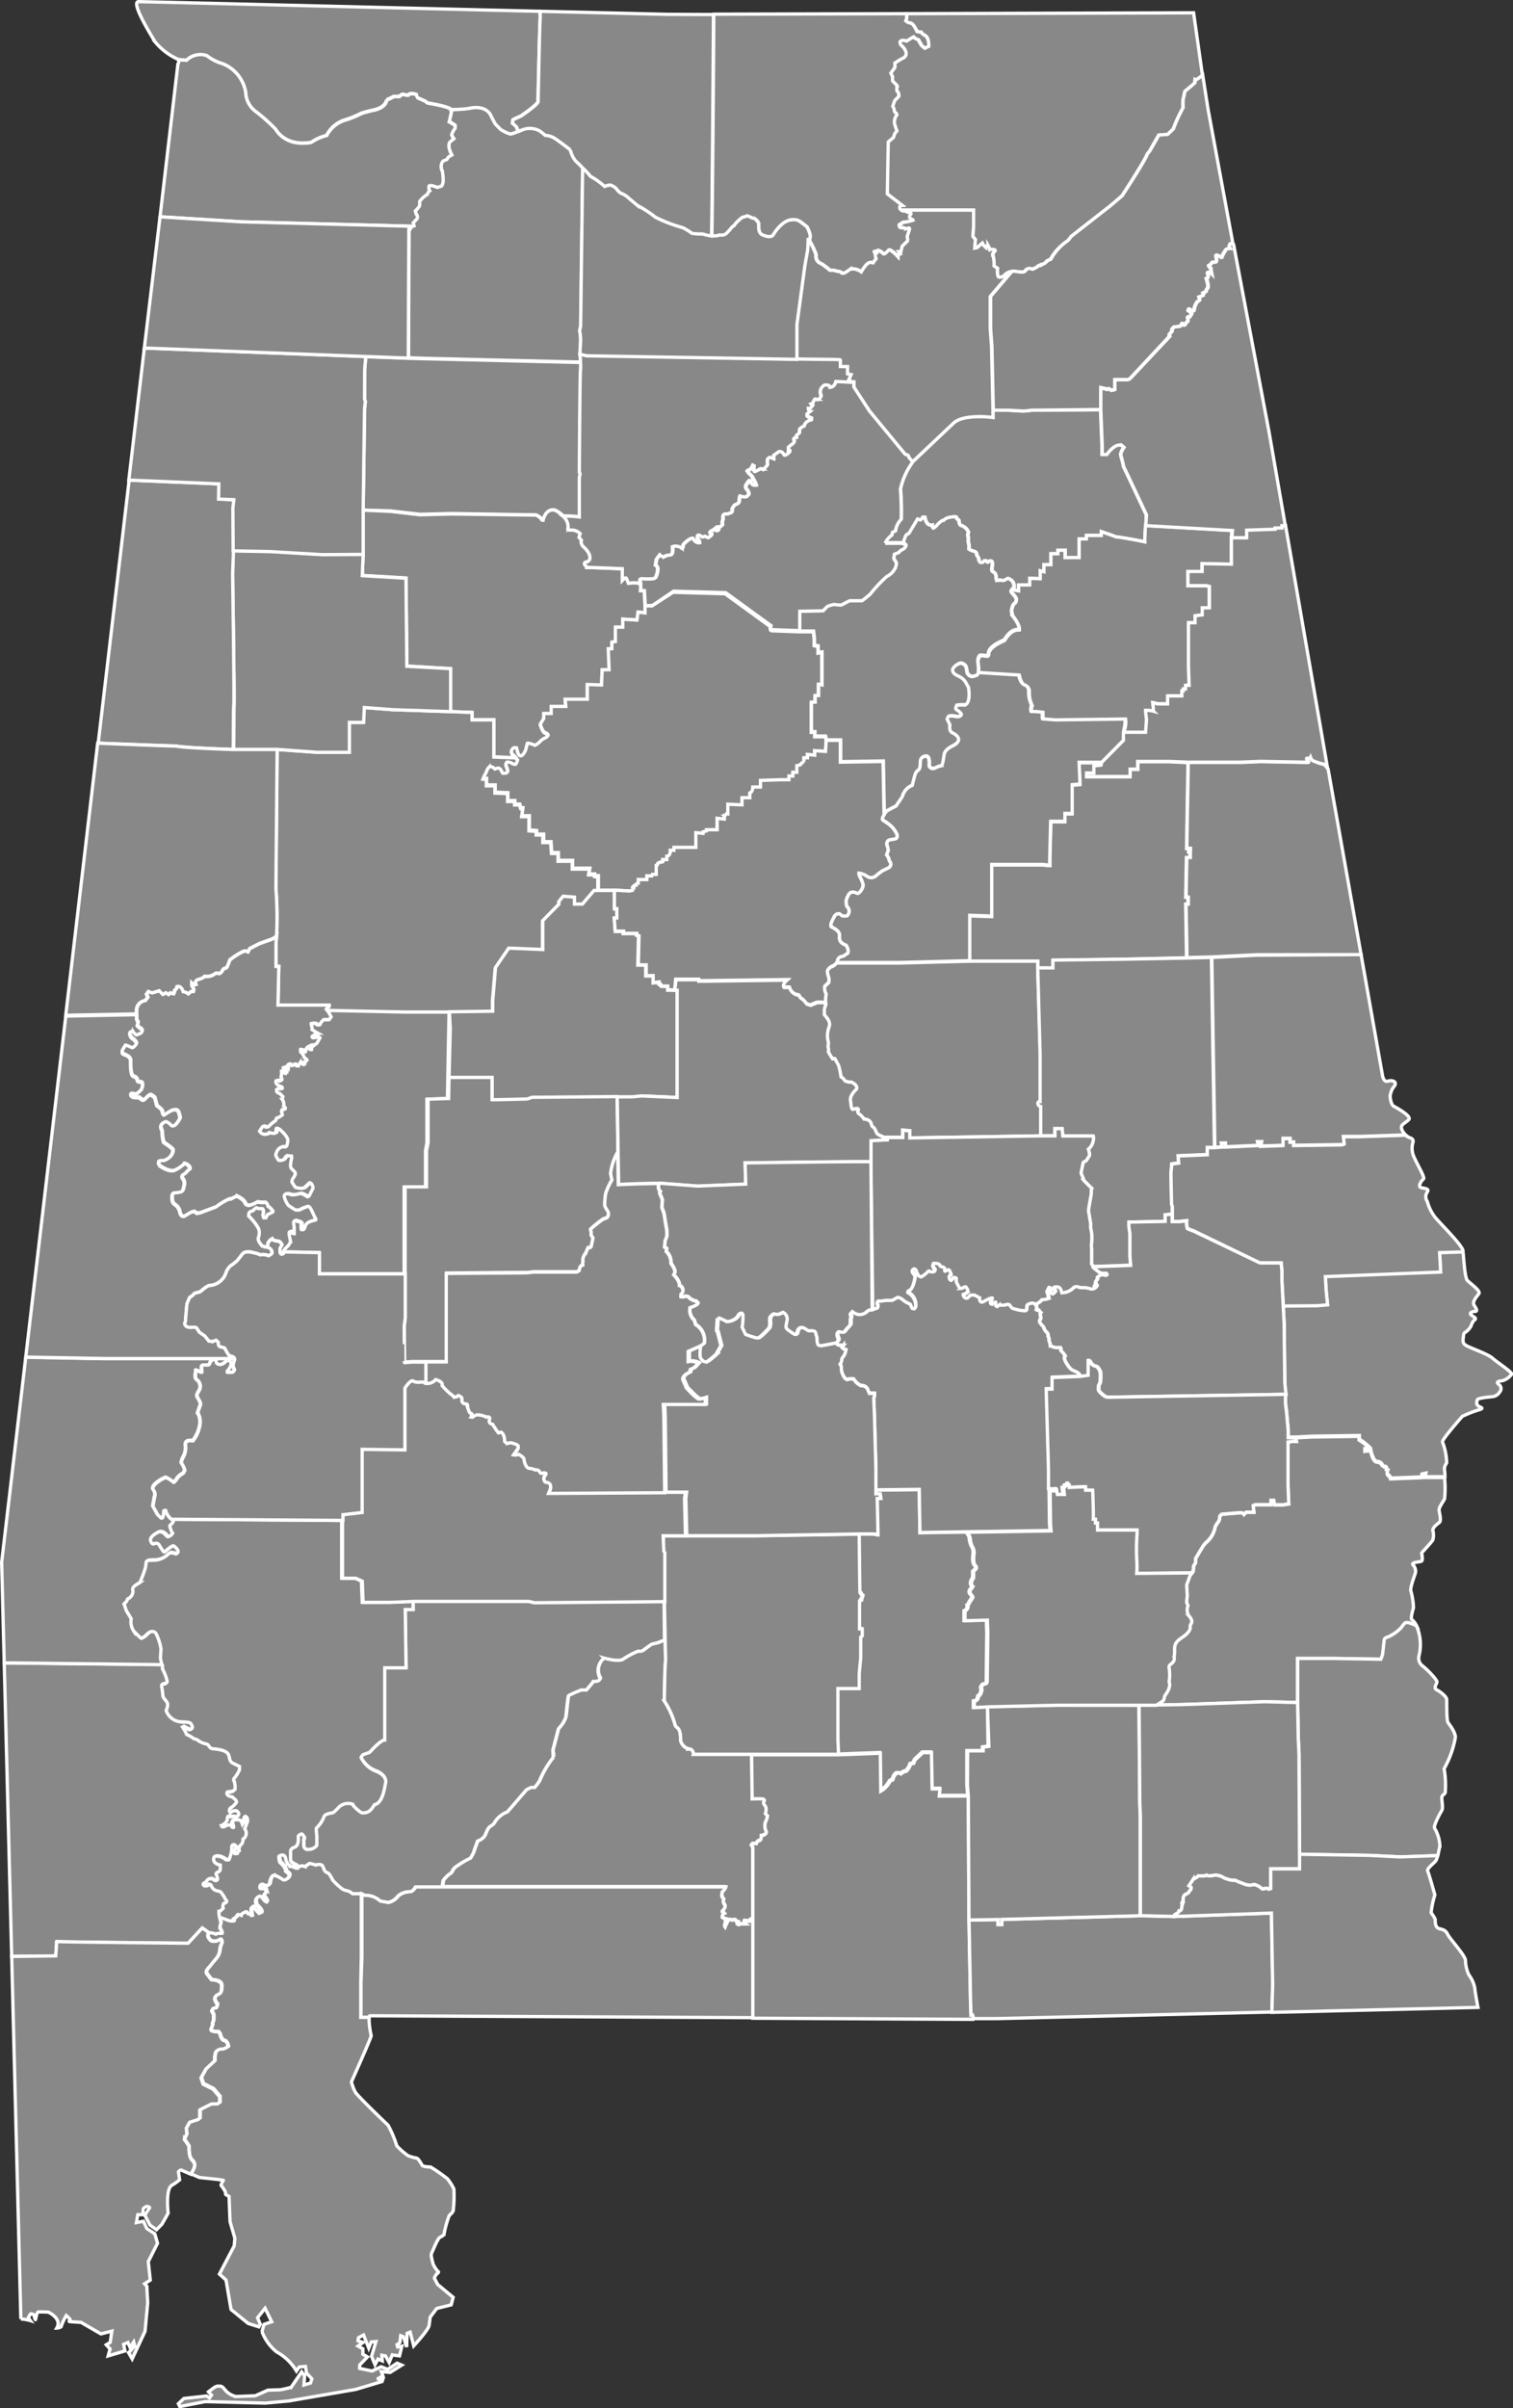 <svg id="Text" xmlns="http://www.w3.org/2000/svg" width="229.27" height="364.64" viewBox="0 0 229.27 364.64">
  <rect x="0" y="0" width="229.27" height="364.64" fill="#333333" stroke="none"/>
  <defs>
    <style>
      .county {
        fill: #888;
        stroke: #fff;
        stroke-width: 0.5px;
      }
    </style>
  </defs>
  <title>Alabama</title>
  
  <path id="lawrence" class="county" d="M87.66,53.37c0-.54.07-1.62.09-2.1a7.93,7.93,0,0,0-.15-1.49l.15-.61.31-24.07c-.4-.38-.8-.74-1-1a4,4,0,0,1-.85-1.71s-1.48-1.15-2.27-1.68a3,3,0,0,0-1.52-.51s-.44-.37-.78-.63a3.07,3.07,0,0,0-2.83-.15l-.29.13a10.14,10.14,0,0,1-1.23.45c-.35.1-1.58-.64-1.58-.64l-.83-.85s-.23-.37-.78-1.48c-.9-1.41-2.93-1-3.32-.87a17.48,17.48,0,0,1-2.56.15s0,0,0,0c-.09.55-.4,1.83-.4,1.83a4.79,4.79,0,0,1,.9.57c0,.09,0,.4-.08.49s-.54.81-.45,1a4.44,4.44,0,0,0,.31.51s-.63.46-.68.64-.24.62.37,1.82c-.37.22-.51.27-.61.44s-.1.21-.3.3-.49.12-.6.48a1.45,1.45,0,0,0,.1,1.27c0,.5.3,1.67-.15,2.21l-.63.2a5.54,5.54,0,0,0-1-.31c-.12,0-.28,0-.28.19s0,.56.1.66a.85.85,0,0,0-.32.51,3.92,3.92,0,0,0-1.18,1.08,5,5,0,0,1,0,.64,3.37,3.37,0,0,1-.65.78c.09.32,0,.41.17.56a.54.54,0,0,1,0,.74c-.25.25-.5.53-.5.53l.12.45-.36.1a2.92,2.92,0,0,1-.37.59c0,.34,0,.75,0,1.08,0,.63-.07,15.44-.08,18.25l2.43.09,23.72.57a6.55,6.55,0,0,0-.08-1C87.68,53.58,87.67,53.48,87.66,53.37Z" transform="translate(0.25 0.25)"/>
  
  <path id="winston" class="county" d="M87.77,54.64l-23.72-.57L61.62,54l-6.45-.24-.16,2v4.46l.11.38-.11,1L54.78,77l4.13.11,4.46.52,4.86-.12L81,77.72s.77.35.86.72c.06.06.23.06.23.06s.32-1.78,1.73-1.53a4.16,4.16,0,0,1,1.31.94A17.38,17.38,0,0,1,87.6,78s0-5.12,0-6c.17-.66,0-.78,0-.78s.08-15,.17-15.42A7.18,7.18,0,0,0,87.77,54.64Z" transform="translate(0.25 0.25)"/>
  
  <path id="marshall" class="county" d="M150,52.16l-.2-2.64V44.65l3.23-3.79a1.62,1.62,0,0,0-1,.48,1,1,0,0,1-.88.36c-.31,0-.21-1.34-.21-1.34l-.54-.36a5.36,5.36,0,0,0-.21-1.84s.14-.18.35-.4-.41-.3-.8-.27a2.64,2.64,0,0,0-.27-.64l-.35.33a2.12,2.12,0,0,1-.49-.64l-.82.69-.33.07.1-1.3-.38-.46.1-1.47,0-2.53H136.21a.7.7,0,0,0,.66.15,1.45,1.45,0,0,0,.59.27c.17,0,.37.1.24.24a.67.67,0,0,0-.15.64c.21.12.39.11.47.27a7.67,7.67,0,0,1-1.34.29.35.35,0,0,0-.4.26c-.19,0-.4.07-.34.24s0,.24.14.3.46,0,.63.09a.74.74,0,0,0,.69,0c.09,0,.18.07.08.31s-.33,1-.33,1,.21.56,0,.71-.75.73-.75.73l-.19.82h-.33l.23.35-.33.12v.26s-1.23-1.35-1.47-.93c-.18.17-.4.48-.66.54-.34-.26-1-.88-1.08-.3-.21-.11-.48-.15-.41,0s.17.28.17.35a1.78,1.78,0,0,0,.12.69,4.16,4.16,0,0,0-.44.6c-.43-.06-.81-.34-1.79,1.36a2.26,2.26,0,0,0-1.64-.42c-.44.3-1.06.8-1.26.62a.92.92,0,0,0-.62-.26,3.91,3.91,0,0,1-.62-.16h-.58a12.26,12.26,0,0,0-1.31-1,1.16,1.16,0,0,1-.8-1.35,11.37,11.37,0,0,0-.84-1.83c-.14-.07-.16-.3-.14-.63a.35.35,0,0,1-.25.16c0,.69-.08,1.65-.08,1.65s-.41,2.18-.48,2.8-1.14,8.45-1.14,8.45v5.25c3.93.08,6.6.13,6.6.15s0,1,0,1h1.08v1.1l.54.11-.33.73s.21-.1.26.35l.5,0v.79L131.51,62l5.38,6.58s.48.11.49.22a.87.87,0,0,0,.22.45,1.06,1.06,0,0,1,.36.52l6.26-5.89c1.55-1.47,6-.86,6-.86l0-1.11Z" transform="translate(0.25 0.25)"/>
  
  <path id="clay" class="county" d="M180.11,128.56v-.32h-.56l.22-13L177,115.1l-4.82,0v1.16H171v1.12h-6.58v-.53h1.11v-1.07l1.08-.12.09-.4-3.46,0,.14,3.3-1.19.1v4.35h-1.1v1.19H159s-.19,6.22-.16,6.64c-.4,0-1-.1-1-.1H150v7.81l-3.33-.11,0,6.87h0l10.33,0,0,1.05v0h2.28v-1.18L170,145l9.54-.22c0-1.33-.13-8.09-.13-8.09h.35v-1.07h-.34l.11-6h.54v-.83h-.22v-.24Z" transform="translate(0.25 0.25)"/>
  
  <path id="etowah" class="county" d="M173.43,77.69s-3.24-6.91-3.47-7.34c0-.32-.28-1.18-.39-1.64s.47-1.24.47-1.24a2.12,2.12,0,0,0-.26-.23c-1.05-.63-2.36,1.31-2.36,1.31l-.69,0,0-1.22-.22-5.53h0L156,61.86a9,9,0,0,1-1.34.12l-2.11-.12-2.31,0,0,1.11s-4.49-.61-6,.86L138,69.74h0a10.65,10.65,0,0,0-1.78,4,43.85,43.85,0,0,1,.12,4.55,3.13,3.13,0,0,0-.87,1.75l-.45.22-.11.44a2.8,2.8,0,0,0-1,1.22h2.79a.2.2,0,0,0,.06-.13c0-.08.27-1,.47-1.1s.29-.13.43-.33,1.19-2,1.19-2l.46.13a1.32,1.32,0,0,0,.33-.41l.29,0s.21,1.4,1.12,1.19a.55.55,0,0,0,.21.47,2,2,0,0,0,.61-.53c.1-.12.72-.75.95-.66a1.38,1.38,0,0,1,.55-.36c.29-.1,1.3-.26,1.33-.13s.09.29.19.32.21.18.21.18,0,.75.37.78a1.68,1.68,0,0,1,1.07,1,2.78,2.78,0,0,0-.11.54l.1.25a3.9,3.9,0,0,0,0,.77,2.59,2.59,0,0,1,.09,1,2,2,0,0,0,.72.32c.14,0,.41.16.42.35a.64.64,0,0,0,.16.41,1.32,1.32,0,0,1,.22.85c.37.14.61.2.75-.09,0-.1.39-.09.41,0s.23.25.31.11a.27.27,0,0,1,.34-.15c.16,0,.27.19.19.77s-.08.8.24.94.37.72.36.89a1,1,0,0,0,.2.52c.21-.25.32-.27.51-.2a.88.88,0,0,0,.73-.08c.23-.15.35-.26.5-.14a1.19,1.19,0,0,1,.76,1.32,1.26,1.26,0,0,0-.32.33l1,.17v-.9h1.68v-1l1.59.07v-1.2l.56.14V85.26H159V83.6h1.08v-.53h1.09v1.11h2.14V81.35h1.09v-.52h2.26v-.57s1.69.56,2.21.79c.27,0,3.38.53,4.39.75,0-.31,0-1.47.1-2.48S173.43,77.69,173.43,77.69Z" transform="translate(0.25 0.25)"/>
  
  <path id="talladega" class="county" d="M170.14,109.87a3.66,3.66,0,0,0,.06-1.32l-10.61.13s-1.9-.21-1.9-.15,0-1,0-1a15,15,0,0,0-1.73-.13,1.47,1.47,0,0,1,.11-.87,4.39,4.39,0,0,1-.45-2.07,1,1,0,0,0-.72-1.07c-.59-.25-.8-1.5-.8-1.5l-6.15-.38c0,.26-.1.47-.25.52a3.32,3.32,0,0,1-.65.18.9.9,0,0,1-.79-.68c-.09-.62-.05-1.11-.88-1.35-.29,0-1.37.48-1.33,1.09s.41.68.87.91a2.34,2.34,0,0,1,1.1.92c.22.42.44.77.44.77s.38,2.5-.58,2.64a4.78,4.78,0,0,0-1.18.06s-.3.53-.11.65.89.59.78.82-.52.28-.82.21-1-.19-1.18.09a1.78,1.78,0,0,0-.14.35l.42.89s-.23.89.38,1.19.93.68.93,1-.28.65-.75.87-1.32.65-1.43,1.37-.24,1.67-.45,1.71a3.53,3.53,0,0,0-.92.35.69.69,0,0,1-.58,0c-.11-.06-.31-.24-.3-.39s.13-1.25-.37-1.4a.85.85,0,0,0-1,.86c0,.77-.1,1.11-.28,1.24a1.34,1.34,0,0,0-.54.78c-.13.44-.4,1.54-.4,1.54a2.4,2.4,0,0,0-1.42,1.47c-.05.25-.81,1.21-1,1.63l-1.41.75a4.26,4.26,0,0,0-.4.55c-.2.32-.36.7-.15.84a7.8,7.8,0,0,1,1.34,1,4.12,4.12,0,0,1,.8,1.23c0,.2.07.48-.28.59s-.9.08-1.08.27-.25.36-.14.79.16.67.16.67l-.25.71s.34.43.34.62a.9.9,0,0,0,.2.45.64.64,0,0,1-.38.94l-.84.41s-.68.51-.89.7a1.11,1.11,0,0,1-1.35.14,2.74,2.74,0,0,0-1.27-.51,1.13,1.13,0,0,0,0,.29s.7,1.23.62,1.64-.53,1.28-.94,1.1-1-.34-1.28.29a3.21,3.21,0,0,0-.33.8s0,.79.11.94a.93.93,0,0,1,0,1.42,3.74,3.74,0,0,1-.7,0s-.35-.32-.47-.33a.73.73,0,0,0-.76.44c-.22.47-.62,1-.47,1.52.39.25,1.34.61,1.27,1.4s.25,1.13,1,1.42c.22.33.52,1.11.13,1.29s-.46.39-.8.4a.83.83,0,0,0-.66.73.4.4,0,0,1-.09.2l9.37,0,10.78-.28,0-6.87,3.33.11v-7.81h7.77s.62.08,1,.1c0-.42.16-6.64.16-6.64h2.16v-1.19h1.1v-4.35l1.19-.1-.14-3.3,3.46,0h0l3.32-3.36a11.07,11.07,0,0,1,0-1.22A2.54,2.54,0,0,1,170.14,109.87Z" transform="translate(0.25 0.25)"/>
  
  <path id="walker" class="county" d="M97.49,91.49l-.13-2.28H96.8a6.32,6.32,0,0,0,0-.89.11.11,0,0,0,0-.08c-.21-.37-1.8-.17-1.8-.17l-.26-.69c-.13-.34-.65.22-.65.22l0-1.72s-4.74-.2-5.4-.2c0-.16-.17-.23-.3-.4a.27.27,0,0,1,.23-.42c.25,0,.26-.09.48-.3.28-.56-.19-1.35-.82-1.93s-.38-1.06-.38-1.06l-.37-.44a3.4,3.4,0,0,1,.18-.56A1.77,1.77,0,0,0,86.31,80c-.23,0-.58-.06-.43-.26a2.07,2.07,0,0,0-.79-1.86A4.16,4.16,0,0,0,83.78,77c-1.41-.25-1.73,1.53-1.73,1.53s-.17,0-.23-.06c-.09-.37-.86-.72-.86-.72l-12.73-.17-4.86.12-4.46-.52L54.78,77v6.72l-.13,3.16,6.62.39.13,13.33L68,101v6.51l3.27.11v1.11h3.3v5.63l3.28.12c-.09-.09-.2-.2-.33-.31a.6.6,0,0,1,0-1c.11-.15.49-.06.49-.06a4.09,4.09,0,0,1,.14.52c0,.23.2.65.49.69s.68-.55.76-.88.22-.9.25-1,.79.12,1.16.29a2.93,2.93,0,0,0,.67-.46,2.26,2.26,0,0,1,.74-.59,1.19,1.19,0,0,0,.56-.42c.12-.16-.08-.31-.47-.49s-.69-1.25-.69-1.25l.53-.86,0-.75h1.12v-1.07h2.22l-.1-1.09h3.36v-2.23l2.15.07.1-2.31h1.1L92,98.06l.54,0V97l.54-.1V94.71h1.08V93.5l2.15.13.16-1.2,1.06.12V91.49Z" transform="translate(0.25 0.25)"/>
  
  <path id="calhoun" class="county" d="M173.33,79.32c-.06,1-.12,2.17-.1,2.48-1-.22-4.12-.79-4.39-.75-.52-.23-2.21-.79-2.21-.79v.57h-2.26v.52h-1.09v2.83h-2.14V83.07h-1.09v.53H159v1.66h-1.06v1.07l-.56-.14v1.2l-1.59-.07v1h-1.68v.9l-1-.17c-.11.16-.16.34,0,.47s.71.72.68,1-.1.5-.22.57-.4.27-.52,1.25c.11.26.14.35.07.54.21.22,1.21,1.49,1.1,2.27-.56,0-1.32.08-2.24,1.6-1.11.49-2.48,1.22-2.4,2.19-.08.18-.13.21-.35.19s-.84-.17-1,0a1.44,1.44,0,0,0-.24,1.08,7.05,7.05,0,0,1,.07,1.38l6.15.38s.21,1.25.8,1.5a1,1,0,0,1,.72,1.07,4.39,4.39,0,0,0,.45,2.07,1.47,1.47,0,0,0-.11.87,15,15,0,0,1,1.73.13s0,1,0,1,1.9.15,1.9.15l10.61-.13a3.66,3.66,0,0,1-.06,1.32,2.54,2.54,0,0,0-.11.78h3.39l.14-1.9s-.11-1.15-.14-1.42a4,4,0,0,1,1.18.13V107l-.1-.83.69.17h1.57v-1.21h2.16v-.77h.21v-.29h.35v-.55H180l-.1-2.88,0-6.59h1V93l1.09-.13V91.81H183V88.57l-.49-.12-2.77,0V86.32h2.16V85.13l4.43.09V81.16h0l.11-1.09Z" transform="translate(0.25 0.25)"/>
  
  <path id="monroe" class="county" d="M100.38,242.23l-19.74.17-.84-.2-17.45,0h0v1.18h-1.2l.12,8.82H58l0,10.92s-.55-.07-2.28,1.88l-1,.35s-.35.29-.3.45a4.28,4.28,0,0,0,2.1,2c1.22.42,1.77,1.17,1.61,1.86s-.42,3-1.69,3.27c-.42.68-.83,1.32-1.89,1.23-.32-.1-1.41-1.07-1.41-1.31a2.07,2.07,0,0,0-1.94.31c-.34.34-.93,1-1.1,1s-1.17.15-1.3.57a4.48,4.48,0,0,1-1.17,1.75,5.33,5.33,0,0,0,.08,1.08c0,.25,0,1.53,0,1.53a1.57,1.57,0,0,1-1.68.54c-.28-.11-.28-.52-.27-.69s0-.64,0-.64l.11-.39s-.32-.57-.45-.56-.53.24-.53.38.21,1.48-.71,1.7a.69.69,0,0,0-.45.47c0,.12,0,1.53,0,1.53a3,3,0,0,0,.54.5c.11,0,.64.22.65.51l.59-.13.42.13c0-.06.41-.28.56-.42s.67.06,1.07.19a1,1,0,0,1,.9,0c.09,0,.24.39.34.65a.8.8,0,0,0,.55.52c.27.07.74,1,.74,1.08a11.07,11.07,0,0,0,1.12,1.08,2,2,0,0,0,1.08.55,2,2,0,0,1,.83.45h1.41l.45.22a3.21,3.21,0,0,1,2.33.86l1.23.22a2.48,2.48,0,0,0,1.52-1,2.75,2.75,0,0,1,1.8-.63c.46,0,.84-.73.84-.73h4.07c0-.37.11-.94.11-.94a4.47,4.47,0,0,1,.87-.92,1.27,1.27,0,0,0,.53-.52,1.39,1.39,0,0,1,.63-.71,12.27,12.27,0,0,1,2.08-1.19,5.05,5.05,0,0,0,.72-1.55c.2-.5.38-1.06.38-1.06a2,2,0,0,0,1.12-.84c.27-.59.4-1.16.9-1.44a1.45,1.45,0,0,0,.63-.66,3.81,3.81,0,0,1,1.85-1.46c.58-.66,2.9-3.36,2.9-3.36l.67-.33.55,0a6.76,6.76,0,0,0,.79-1.07,14.28,14.28,0,0,1,2.09-3.54c-.05-.67-.07-1.11-.07-1.11l.83-3.2a4.93,4.93,0,0,0,1.13-1.79c.08-.65.32-3.15.4-3.22a14,14,0,0,1,1.93-.83h.74s1-1.18,1.06-1.3c.51,0,.84,0,1.09-.53a2.31,2.31,0,0,1,.55-3c.65.16,2.19.55,2.86.17a11.39,11.39,0,0,1,2.26-1.26,2.89,2.89,0,0,0,.6,0s1.39-1,1.54-1.09a9.48,9.48,0,0,0,1.05-.26,1.73,1.73,0,0,1,.88-.26Z" transform="translate(0.25 0.25)"/>
  
  <path id="clarke" class="county" d="M62.33,242.23l-3.69.14-4,0-.12-3.21-1-.44h-2l0-8.74-26-.18a1,1,0,0,0,.33.14c.06,0,0,.31-.07.44l-.44.47a3.07,3.07,0,0,0,.43,1.15c-.26.37-.59.55-.73.39s-.76-1-1.46-.58-1.35.85-1.12,1.4c.16.38.32.46.5.39a.54.54,0,0,1,.79.2c.26.42.53.87.61.95a.21.21,0,0,0,.32,0c.12-.13,1.08-.93,1.22-.86s1.12.83.49,1.17a2.38,2.38,0,0,0-.89-.18.3.3,0,0,1-.19.12.4.4,0,0,0-.23.17,3,3,0,0,1-2.12.84c-.51,0-1.16,0-1.21.42s-.1.76-.1.76a17.11,17.11,0,0,1-.85,2.26c-.18.14-1.1.56-1.09,1a1.24,1.24,0,0,1-.76,1.48,1.46,1.46,0,0,1-.55.76c.14.37.34,1,.34,1l.76,1.26a2.47,2.47,0,0,0,.37,1.85c.6.6,1.1,1.16,1.21,1.11a5.44,5.44,0,0,0,.58-.36s.65-.64.78-.64a.68.68,0,0,1,.85.34,8,8,0,0,1,.72,2.29c0,.46-.09,1.35-.09,1.35l.2,1s.13,0,.14.19a4.78,4.78,0,0,1,0,.48,7.38,7.38,0,0,1,.72,1.88.36.36,0,0,1-.35.31c-.18,0-.57.08-.49.49a11,11,0,0,1,.18,1.37c0,.26.42.65.5.82s.39.45,0,1.42a2.53,2.53,0,0,0,2.12,1.71c1.25.05,1.51.07,1.67.36s.4.69-.18.75a4.66,4.66,0,0,1-.9-.43l-.23.12a5.62,5.62,0,0,1,.62,1.13,3.63,3.63,0,0,1,1,.57c.26.16.48.1.69.29a3,3,0,0,0,1.2.55.58.58,0,0,1,.49.34.77.77,0,0,0,.66.41c.41,0,2.1.13,2.35,1,.17.55.12.93.62,1.18l1,.49v.53a7,7,0,0,1-.71,1.17.39.39,0,0,0-.08.57,3.11,3.11,0,0,1,.12,1.13c0,.14-.27.36-.68.4s-.51,0-.54.16-.14.48.81.66c.27.25.74.59.61.83a3.05,3.05,0,0,1-.79.78c-.16.08-.44.32-.14.78a1.12,1.12,0,0,1,.92-.29c.23.09.67.54.08.87a7.48,7.48,0,0,0-1.31-.06.67.67,0,0,0-.13.59,1.63,1.63,0,0,1-.84.79c0,.12,0,.21.07.22s.16.06.27,0,.85-.42,1-.23.24.34.33.35.16,0,.11-.17-.16-.69-.16-.69l.08-.22s.79-.26,1.21.06c.12.27.21.54.21.54l.32-.48s-.08-.52.11-.73.46.32.26.89-.39,1-.39,1a1.06,1.06,0,0,1-.2,1.52c-.11.5-.17.73-.28.8a1,1,0,0,0-.35,1,.48.48,0,0,0-.21.33c-.29.05-.38,0-.4-.07a.41.41,0,0,1,.07-.49c.2-.24.27-.43.12-.52s-.18-.22-.36-.22a.32.32,0,0,0-.3.37,4.45,4.45,0,0,1-.42,1.89l-.34,0s-1-.84-1.8-.48c-.27.13-.44,1.1.82,1.31,0,.3,0,.74-.06.84s-.15.19-.3.22-.33.24-.27.36.42.8.06.9a1.11,1.11,0,0,1-.5-.24.82.82,0,0,0-1.08.5c-.46.15-.53.37-.35.52s.8,0,.86-.19c.25.07.25.13.33.35a1.14,1.14,0,0,0,.83.65c.45.07.56.15.67.33a4.89,4.89,0,0,1,.49.76.47.47,0,0,0,.31.32c0,.22,0,.37-.47.5,0,.11-.19.5-.08.73-.33.33-.49.46-.65.46a3.77,3.77,0,0,0,.12,1c.29.1.86.29,1.17.42a1.84,1.84,0,0,0,.92.12c.23,0,.07-.4.07-.4l.44-.27a3.05,3.05,0,0,1,.11-.29c0-.05.32,0,.52.11,0-.3.53-.45.66-.54s.33.12.3.21.14.1.19.1.28.17.33.23.23,0,.23,0a7.06,7.06,0,0,1-.08-.73c-.08-.63.16-.61.29-.56s.77,1,.77,1l.43-.19c.15-.08.09-.26,0-.34a3.6,3.6,0,0,0-.67-.78c-.45-1.11.25-1.28.4-1.3s.71.74.71.74l.28.15s.17-.15.16-.25a2.51,2.51,0,0,0-.39-.63c-.14-.18-.06-.34.12-.53a.53.53,0,0,0,.12-.54c0-.16-.34-.23-.64-.2s-.26-.21-.22-.41.17-.17.32-.13a1.28,1.28,0,0,0,.43.17c.23.08.47-.06.67-.34a2.81,2.81,0,0,1,.35-1.11l.33-.15a.8.8,0,0,1,.15.16c.25,0,.88.47,1.12.58s.4,0,.74-.25a.73.73,0,0,0,.29-.67,2.68,2.68,0,0,0-.54-.5c.07-.39-.52-1.09-.86-1.32a2.72,2.72,0,0,1-.15-.9c.89-.43.92.64.92.64s.11.29.29.66a.38.38,0,0,1,.33.34H44l.42.18a1,1,0,0,0,.46.07.3.3,0,0,0,.09-.23c0-.29-.54-.49-.65-.51a3,3,0,0,1-.54-.5s0-1.41,0-1.53a.69.69,0,0,1,.45-.47c.92-.22.71-1.55.71-1.7s.41-.37.53-.38.45.56.45.56l-.11.39s0,.48,0,.64,0,.58.27.69a1.57,1.57,0,0,0,1.68-.54s0-1.28,0-1.53a5.33,5.33,0,0,1-.08-1.08,4.48,4.48,0,0,0,1.17-1.75c.13-.42,1.13-.55,1.3-.57s.76-.67,1.1-1a2.07,2.07,0,0,1,1.94-.31c0,.24,1.09,1.21,1.41,1.31,1.06.09,1.47-.55,1.89-1.23,1.27-.24,1.53-2.59,1.69-3.27s-.39-1.44-1.61-1.86a4.28,4.28,0,0,1-2.1-2c0-.16.3-.45.3-.45l1-.35c1.73-1.95,2.28-1.88,2.28-1.88l0-10.92h3.23l-.12-8.82h1.2Z" transform="translate(0.25 0.25)"/>
  
  <path id="conecuh" class="county" d="M115.75,275.64a3.46,3.46,0,0,0,.33-1s-.08-.09-.32-.31c.25-.92,0-1.18-.18-1.36a.5.5,0,0,1,0-.58c.09-.16-.08-.2-.16-.3a10.5,10.5,0,0,0-1.67,0l-.09-6.69h-8.83c.07-.22-.19-.83-.59-.8a1.69,1.69,0,0,1-1.36-1.34c.07-1.35-.35-1.79-.45-1.86s-.34-.26-.37-.45a12.79,12.79,0,0,0-1.65-3.64l.1-4.64.1-1.59-.06-2.91a1.73,1.73,0,0,0-.88.26,9.48,9.48,0,0,1-1.05.26c-.15,0-1.54,1.09-1.54,1.09a2.89,2.89,0,0,1-.6,0A11.39,11.39,0,0,0,94.17,251c-.67.38-2.21,0-2.86-.17a2.31,2.31,0,0,0-.55,3c-.25.57-.58.52-1.09.53,0,.12-1.06,1.3-1.06,1.3h-.74a14,14,0,0,0-1.93.83c-.08.07-.32,2.57-.4,3.22a4.93,4.93,0,0,1-1.13,1.79l-.83,3.2s0,.44.07,1.11a14.28,14.28,0,0,0-2.09,3.54,6.76,6.76,0,0,1-.79,1.07l-.55,0-.67.33s-2.32,2.7-2.9,3.36a3.81,3.81,0,0,0-1.85,1.46,1.45,1.45,0,0,1-.63.66c-.5.28-.63.85-.9,1.44a2,2,0,0,1-1.12.84s-.18.56-.38,1.06a5.05,5.05,0,0,1-.72,1.55A12.27,12.27,0,0,0,69,282.33a1.39,1.39,0,0,0-.63.71,1.27,1.27,0,0,1-.53.52,4.47,4.47,0,0,0-.87.92s-.08.57-.11.94l42.9,0a1.69,1.69,0,0,1-.54.74,4.48,4.48,0,0,0-.08.51c0,.24.17.45.3.61a.76.76,0,0,0,.13.82c.23.31-.14.8-.28.9s-.06.21-.06.21a.7.7,0,0,1,.31.22.56.56,0,0,0-.32.62,2.69,2.69,0,0,0,.53.22c-.08.06-.09.49-.08.56s-.07.22-.1.39a.42.42,0,0,0,.09.29,8.32,8.32,0,0,1,.43-.91c.16-.27.26-.27.69-.13.44-.32.6.24.6.24h.23l-.1.33.21.11L112,291s.31,0,.76,0c-.34-.27-.23-.48-.23-.48l.77.08a.53.53,0,0,1,.18-.28.41.41,0,0,1,.34.29V279.42l-.22-.32.19-.24h.56c.1-.24.23-.44.46-.45s.34-.44.3-.75c.53-.1.71-.24.78-.58A1.91,1.91,0,0,1,115.75,275.64Z" transform="translate(0.25 0.25)"/>
  
  <path id="crenshaw" class="county" d="M149.38,258.18l-2.14.12s0-.36,0-1c.43,0,.61-.33.66-.77.29-.09.42-.52.51-.95-.21-.35,0-.58.26-.85.54.05.52-.38.52-.38l.09-7.36-.07-1.94-3.39.09s0-1.18,0-1.49a.71.71,0,0,0,.44-.88c.17-.09.33-.49.33-.49s.36-.52.41-.62,0-.25-.29-.55a.52.52,0,0,1,0-.68,4.83,4.83,0,0,0,.32-.47c-.55-.42,0-1.26.09-1.28a8,8,0,0,0,0-1l.34-.34c.11-.11.19-.3-.05-.54-.37-.4-.28-1.3-.21-1.82a1.73,1.73,0,0,0-.3-1.14,3.87,3.87,0,0,1-.29-1.16,1.28,1.28,0,0,0-.26-.62.46.46,0,0,1-.11-.32l-7.09.11-.1-6.53-6.58.07V226h.64l.11.65h-.75l.12,5.5-.55-.12-2.14,0c0,1.42.09,8.88.11,8.89s.19,0,.2,0-.05.29,0,.3.3,0,.27.08-.11.46-.15.46-.2,0-.16,0,.17.3.08.3-.3,0-.3.06v4.25h.33v1.07l-.23.16,0,3.11-.23,2.44v2.26h-3.23l0,7.7.1,2.25,6.35-.24.07,5.75a3.59,3.59,0,0,0,1.42-1.52l.42-.2s.3-1.44,1.21-.88a1.63,1.63,0,0,1,.84-.42,2.58,2.58,0,0,0,.63-1.07c.25-.07.47-.11.47-.11l.21-.53,1.18-1.11h1.3l.1,5.5h1.2l-.11,1.08h4.4l-.13-1.6,0-5.18h2.36v-.56l.86-.12Z" transform="translate(0.25 0.25)"/>
  
  <path id="butler" class="county" d="M130.38,241.78s.13-.38.15-.46-.18-.06-.27-.08,0-.24,0-.3-.18,0-.2,0-.1-7.47-.11-8.89l-15.77.26-10.52,0h-3.38v2.26l.15.25v7.41h0l.12,5.93.06,2.91-.1,1.59-.1,4.64a12.79,12.79,0,0,1,1.65,3.64c0,.19.28.38.37.45s.52.51.45,1.86a1.69,1.69,0,0,0,1.36,1.34c.4,0,.66.58.59.8h8.83l13.16,0h0l-.1-2.25,0-7.7h3.23v-2.26l.23-2.44,0-3.11.23-.16v-1.07H130v-4.25c0-.11.2-.06.3-.06s-.05-.24-.08-.3S130.35,241.78,130.38,241.78Z" transform="translate(0.25 0.25)"/>
  
  <path id="tuscaloosa" class="county" d="M89.82,132.49v-.26h-.89l.15-.87H86.46v-1.19H84.31V129h-1l-.12-1.66H82l0-1.14H81v-.55l-1.1-.08,0-2.15H78.8l.16-1.21h-.32l-.17-.56-.75,0v-.53l-1.06,0,0-1.19-1.92-.08v-1.1h-1.3v-1H73a2.1,2.1,0,0,0,.12-.33,4.83,4.83,0,0,0,.38-.74,1.57,1.57,0,0,1,.38-.63c.15-.15.5-.06.9.3a1.23,1.23,0,0,1,.73-.13l.42.76a2.15,2.15,0,0,0,.4,0,.4.4,0,0,0,.38-.35,4.22,4.22,0,0,0-.23-.74c-.16-.39,0-.42.06-.55s.64,0,.76.11a.73.73,0,0,0,.52.18c.24,0,.37-.66.37-.66a1.68,1.68,0,0,0-.33-.46l-3.28-.12v-5.63h-3.3v-1.11L68,107.5l-8.76-.29-4.32-.33-.11,2.25H52.63v4.53h-4.9l-6-.43h0l-.19,21a57.87,57.87,0,0,1,.12,7,1.49,1.49,0,0,0,0,.21c-.1,1-.1,1.44-.1,1.44l0,3.18.43,0L41.87,152l7.79,0s.07.19-.37.44a.57.57,0,0,0,.06.4l11.82.25,6.63,0h0l6.57-.09v-1.62l.42-5,2-2.93,5.16.21v-4.38l2.47-2.52v-.41l.64-.79,1.72.14,0,1.05,1.2,0,1.7-1.94h.66v-2.21Z" transform="translate(0.25 0.25)"/>
  
  <path id="greene" class="county" d="M49.63,153.19c-.12-.25-.1-.28-.22-.34l-.06-.07a.57.57,0,0,1-.06-.4c.44-.25.37-.44.37-.44l-7.79,0L42,146.1l-.43,0,0-3.18s0-.48.1-1.44a2.28,2.28,0,0,1-.87.56l-1.73.61-1.49.77-.25.49a.81.81,0,0,0-.76-.05,10.67,10.67,0,0,0-2,1.28c-.09.22-.36,1.13-.55,1.2s-.47.11-.53.33a1,1,0,0,1-.51.53c-.14,0-.41-.16-.63,0a2,2,0,0,1-1.58.41A1.72,1.72,0,0,1,30,148c-.35.11-.77.2-.54.82l-.23.08-.41-.34V149l.31.55-.07.33h-.34l-.42.36L28,150l-.43-.1s-.26-1-.95-.76a.75.75,0,0,1-.37.55,1.62,1.62,0,0,1-.16.54l-.45-.17-.3.27-.39-.27-.47.26-.54-.56-1.09.33-.56-.22-.3.43.2.44-.39.51a1.5,1.5,0,0,0-1.32,1.54c0,.19,0,.34,0,.48a6,6,0,0,1,0,.69l.23.52-.13.47a2.24,2.24,0,0,0,.49.45c.16.05.46.34.07.67a5.68,5.68,0,0,1-.66.26,1.19,1.19,0,0,1-.44-.4c-.13-.25-.59-.14-.59.22a1,1,0,0,0,.5.84c.27.19.55.57.52.68s-.46.68-.66.59-.85-.44-1-.39c-.17.28-.28.49-.4.65s-.26.63.17.81,1,.41,1,1a9.58,9.58,0,0,0,.07,1.59c.07.28.1.65.43.77a.68.68,0,0,1,.52.56c0,.21.32.23.43.26s.33,0,.33.28a1.14,1.14,0,0,1-.43,1.11c-.33.31-.49.49-.56.42s-.73-.29-.76,0,.17.62,1.29.53c.26.25.52.53.8.29s.72-.83,1-.66a3.38,3.38,0,0,1,.53.39l.35,1.27s.81.54.83.86.18.59.29.55a8.43,8.43,0,0,1,1.15-.71c.41-.12.8-.19,1,.23a4.53,4.53,0,0,1,.24.93s-.5,1-.91,1.15c-.21,0-.27.07-.47-.15s-.59-.54-.72-.48-1,.35-.79,1a5.38,5.38,0,0,1,.18.51,5.49,5.49,0,0,0,.24,1.67c.47.31,1.39.94,1.39,1.14s0,1.08-1.34,1.58c-.27,0-.81,0-.81.2a2.89,2.89,0,0,0,0,.5s1.57,1.22,2.49.76a5.33,5.33,0,0,0,1.44-1c.43.14.89.52.77.85-.16.16-.34.21-.46.4a1.22,1.22,0,0,1-.49.4.4.4,0,0,0-.15.59,1.22,1.22,0,0,1,.22,1.17c-.12.57-.15.84-.56.91a3.83,3.83,0,0,1-.79.1c-.18,0-.45.13-.45.57s-.07.88.46,1.26a1.67,1.67,0,0,1,.71,1.1c0,.24.3.86.77.6s1.21-.86,1.56-.58a1.17,1.17,0,0,1,.27.2l.57-.12,2.34-.88a10.13,10.13,0,0,1,2-1.2c.29,0,.26,0,.46-.1s.68-.32.68-.32a4.07,4.07,0,0,1,.65.37,1.86,1.86,0,0,1,.56.56.63.63,0,0,0,.77.44,3.85,3.85,0,0,0,1.14-.5,5,5,0,0,0,.65.08H40a.76.76,0,0,1,.31.55,3,3,0,0,1,.75.74c0,.09,0,.14-.13.2l-.71.35-.21.46-.32,0-.11-.35s.26-.81-.1-1a3.4,3.4,0,0,1-.56,0l-.34-.13s-.44.29-.51.45c-.49.15-.68.15-.66.82a7.73,7.73,0,0,1,1.5,1.91,1.9,1.9,0,0,1,0,1.27c-.14.23,0,.68.21.93s.29.43.48.47a2.63,2.63,0,0,0,.45.11.34.34,0,0,1,.16,0,1.16,1.16,0,0,0,.13-.56,1.4,1.4,0,0,1,.64-.69c.08.24.49.28.9.37.31-.07.59.52.59.52l-.3.53a4.75,4.75,0,0,0,0,.49c0,.25.07.38.25.4s.35-.14.43-.35c0,0,0,0,0,0a1.86,1.86,0,0,1,.59-.78,2.13,2.13,0,0,0,.5-.8s-.18-.82-.22-1.14.16-.37.31-.35c0,.33.46.32.46.32l0-1s-.05-.43-.09-.71c.18-.46.38-.24.57-.14.21-.1.57.25.57.25s0,.26,0,.4,0,.2,0,.3a.25.25,0,0,1,0,.18c0,.08.09.13.25.12s.3-.29.39-.59c.24-.67,1.28-.81,1.5-.86s0-.33-.07-.46-.42-.92-.57-1.2-.31-.42-.47-.44a6.77,6.77,0,0,0-1.33.55,2,2,0,0,1-.57,0s-.68-.41-1.07-.7a3.66,3.66,0,0,1-.63-1.36c.08-.64.84-.29,1.14-.22a3.52,3.52,0,0,0,1.25-.2c.26-.09,1.13.5,1.13.5l.25-.11s.36-.7.61-1.22c-.11-.78-.53-.81-.53-.81s-.36.36-.75.7-1.39,0-1.39,0-.36-.5-.53-.78a1.08,1.08,0,0,1,.15-.57,1.87,1.87,0,0,0,.29-.48c.25-.43-.21-.75-.51-1s0-1.39,0-1.48a.71.71,0,0,0,0-.44,1.46,1.46,0,0,1-.55-.06c-.13,0-.39.22-.53.47s-.88.24-.88.24a4.19,4.19,0,0,1-.43-.77c.16-.94.8-1.35,1.28-1.26s.43-.31.54-.79c.17-.67-.88-1.53-1.09-1.75a.87.87,0,0,0-.56-.28c-.16,0-.13.33-.13.51s0,.12-.19.22-.36.06-.82-.08a.93.93,0,0,1-1.47-.2l.34-.55c.16-.25.34-.22.42-.17s.1.19.57.05a6,6,0,0,1,1.1-.94s0-.1.13-.36a2.37,2.37,0,0,0,.89-.51,2.81,2.81,0,0,0-.12-.45c-.05-.08,0-.08.07-.31a1.1,1.1,0,0,0,.48-.13c.09-.16,0-.28-.24-.43a1.22,1.22,0,0,0-.21-1l.1-.43s-.33-.35-.52-.51a.46.46,0,0,1-.45-.39c0-.18.1-.26.22-.27a3.64,3.64,0,0,0,.56-.05c.15,0,.08-.14,0-.28-1.09-.31-.86-.89-.86-.89l.36-.08s.2.1.17.12a1.69,1.69,0,0,0,.34-.17c.07-.05,0-.21-.1-.51a1.83,1.83,0,0,0,.07-.74,1.43,1.43,0,0,1,.54.25.64.64,0,0,0,.26,0c.09-.32-.54-.63-.54-.63l0-.23.25-.09.22.22a1.48,1.48,0,0,0,.25.12c.07,0,.06-.23.06-.23l-.09-.33s0-.08.11-.2.3.05.39.16.35,0,.46-.15.34.22.34.22l.33,0a1.71,1.71,0,0,1,.21-.43c.1-.14.28-.13.29,0s.2.18.36.22.11-.4.11-.4.21-.15.3-.23-.14-.25-.26-.29-.26-.44-.33-.57a2.34,2.34,0,0,0-.37-.41,2.22,2.22,0,0,1,0-.34,1.11,1.11,0,0,1,.64.32c.08.08.15,0,.14-.2a.68.68,0,0,1,.15-.38.15.15,0,0,1,.26,0,.45.45,0,0,0,.47.25.53.53,0,0,0-.26-.57c.38-.24.55,0,.55,0l.54-.42.45-.8-.23-.21-.33.12c-.24.09-.53.16-.63,0s.25-.37.42-.35a.87.87,0,0,1,.43-.27s-.67-.38-.87-.53a.91.91,0,0,0-.07-.57,1,1,0,0,1-.05-.34,1.27,1.27,0,0,1,.63,0,.61.61,0,0,0,.67.17c.16-.05.13-.28.13-.28l.43-.47h.84l.32-.43Z" transform="translate(0.25 0.25)"/>
  
  <path id="fayette" class="county" d="M61.4,100.64l-.13-13.33-6.62-.39.13-3.16V83.7l-6.23,0-7.79-.46-5.68-.11v.08L35,86.57s.29,19.24.23,19.9,0,5.55-.1,6.77h6.67l6,.43h4.9v-4.53h2.15l.11-2.25,4.32.33,8.76.29V101Z" transform="translate(0.25 0.25)"/>
  
  <path id="blount" class="county" d="M138,69.74a1.06,1.06,0,0,0-.36-.52.87.87,0,0,1-.22-.45c0-.11-.49-.22-.49-.22L131.51,62l-2.37-3.65v-.79l-.5,0h-.08s-1.83-.11-2.12-.11c-.19.8-.72.88-.89.89,0-.31-.31-.35-.64-.37s-.52.26-.73.58a1.19,1.19,0,0,0,0,1c.1.23-.26.54-.5.67a.79.79,0,0,0-.37-.13c-.1,0-.38.65-.38.65l-.25.1.23.25-.33.41h-.31a.86.86,0,0,0,.21.54l-.41.33a2.07,2.07,0,0,0,0,.28c0,.14.66.38.66.38v.21c-.82.26-1,.56-1.08.95a1.68,1.68,0,0,0-.63.39c-.09.07-.12.67-.12.67l-.43.36a3,3,0,0,0,0,.32c-.54,0-.44.33-.35.47s-.11.44-.32.56a4.7,4.7,0,0,0-.55.45l0,.53a.63.63,0,0,0,.16,0c.12,0,0,.1,0,.21a2.24,2.24,0,0,1-.52.4c-.19.12-.26.06-.34-.08-.3-.56-.73-.4-.73-.4l-.8.56v.52a3.41,3.41,0,0,1-.45-.2c-.23-.11-.51.31-.51.31l0,.86s-.22.27-.61.66a.49.49,0,0,0-.67,0,2.51,2.51,0,0,1-.61.31c-.1,0-.13-.16-.13-.16l.11-.62-.24-.12s-.2.41-.27.51a.64.64,0,0,1-.35.22.38.38,0,0,0-.23.17l.21.31.46.45.54,1,.09.31a2.44,2.44,0,0,1-.36.07c-.33-.27-.38-.48-.38-.58s-.12-.08-.2-.14-.41.49-.51.63a.52.52,0,0,0-.08.46c0,.16.13.25.28.42a1.16,1.16,0,0,1,.16.54,1.75,1.75,0,0,1-.31.34c-.2.16-.67,0-1-.1-.07,0-.15.47-.13.6a.89.89,0,0,1-.09.42c-.07.17-.29.24-.48.31s-.35.36-.51.61c.05.52-.11.61-.28.66a2.7,2.7,0,0,0-.37.15h-.32c-.54,0-.43.55-.43.67a.5.5,0,0,1-.08.36,1.61,1.61,0,0,0,0,.61l-.32.3h-.39a.34.34,0,0,0-.2.08l.27.2c.13.09.07.12,0,.23s-.21.08-.45,0-.61.09-.73.24-.11.16.07.23.12.12.1.24-.51.44-.51.44l-.45-.22-.41.11s-.39-.24-.49-.28c-.34,0-.33.2-.28.51a1,1,0,0,1,.31.62c-.49.11-.78-.35-.88-.55s-.32-.08-.54,0a3.92,3.92,0,0,0-1.06.89c0,.38-.09.58-.18.53a1.4,1.4,0,0,0-1.42-.24,5,5,0,0,1,0,.79c-.06.34-.16.46-.49.47a1.68,1.68,0,0,0-.74.24c-.13.08-.46-.07-.69-.3-.11.12-.54.75-.54.75s0,.25-.13.84c.6.31.26,1.28.12,1.64a.6.6,0,0,1-.4.41,11.87,11.87,0,0,1-1.75,0c-.46,0-.31.39-.25.62a.49.49,0,0,1,0,.23.11.11,0,0,1,0,.08,6.32,6.32,0,0,1,0,.89h.56l.13,2.28h1.06l3.23-2.19,7.89.22,6.88,5s-.21.58.24.61l4.15.15V92.43l3.55-.08a8.06,8.06,0,0,1,.66-.67,4.89,4.89,0,0,1,1-.29,6.65,6.65,0,0,0,1.08.09c.12,0,1.21-.66,1.3-.65s1.7,0,1.82,0,1.27-1,1.27-1a21.38,21.38,0,0,1,2.51-2.68,2.72,2.72,0,0,0,1.33-1.39c.14-.54.19-.62.06-.82s-.33-.55-.33-.55l.1-.61.66-.26a1,1,0,0,1,.43-.38,1.37,1.37,0,0,0,.55-.41c.14-.16.27-.38,0-.49s-.46-.15-.37-.22l.07,0h-2.79a2.8,2.8,0,0,1,1-1.22l.11-.44.45-.22a3.13,3.13,0,0,1,.87-1.75,43.85,43.85,0,0,0-.12-4.55,10.65,10.65,0,0,1,1.78-4Z" transform="translate(0.25 0.25)"/>
  
  <path id="jefferson" class="county" d="M124.8,111.32h-1.6v-.67h-.53v-4.46h.56v-1h.52v-1.71l.52.1,0-5-.58.08,0-1-.57-.13,0-1-.13-1.11-2.1,0h0l-4.15-.15c-.45,0-.24-.61-.24-.61l-6.88-5-7.89-.22L98.55,91.5H97.49v1.06l-1.06-.12-.16,1.2-2.15-.13v1.21H93v2.17l-.54.1v1l-.54,0,.13,3.17H91l-.1,2.31-2.15-.07v2.23H85.39l.1,1.09H83.27v1.07H82.15l0,.75-.53.86s.3,1.08.69,1.25.59.33.47.49a1.19,1.19,0,0,1-.56.42,2.26,2.26,0,0,0-.74.59,2.93,2.93,0,0,1-.67.46c-.37-.17-1.13-.43-1.16-.29s-.16.72-.25,1-.47.92-.76.88-.45-.46-.49-.69a4.09,4.09,0,0,0-.14-.52s-.38-.09-.49.06a.6.6,0,0,0,0,1c.13.11.24.22.33.31a1.68,1.68,0,0,1,.33.46s-.13.64-.37.66a.73.73,0,0,1-.52-.18c-.12-.08-.71-.24-.76-.11s-.22.16-.06.55a4.22,4.22,0,0,1,.23.74.4.4,0,0,1-.38.35,2.15,2.15,0,0,1-.4,0l-.42-.76a1.23,1.23,0,0,0-.73.13c-.4-.36-.75-.45-.9-.3a1.57,1.57,0,0,0-.38.63,4.83,4.83,0,0,1-.38.74,2.1,2.1,0,0,1-.12.33h.5v1h1.3v1.1l1.92.08,0,1.19,1.06,0v.53l.75,0,.17.56H79l-.16,1.21h1.13l0,2.15,1.1.08v.55h1.07l0,1.14h1.11l.12,1.66h1v1.17h2.15v1.19h2.62l-.15.87h.89v.26h.55v2.21l2.46,0h0l2.33.13.43-.11a1.77,1.77,0,0,0,0-.33c0-.25,0-.23.19-.15,0-.36.15-.32.35-.29,0-.32.32-.31.32-.31v-.54h1.3v-.55h.74l.1-.23h.58V131c.14,0,.21-.14.21-.29s.28,0,.29-.17,0-.07.36-.08.18-.38.18-.38h.56v-.5c.61-.06.53-.9.53-.9h.55v-.44h3.32V126l1.08.1,0-.22.53-.15v-.18h1.62V123.8l1.09.12v-.56a.33.33,0,0,0,.3-.19c.1-.18.23-.11.23-.11v-1.39l2.15.09v-1.08h1.18V120c.49-.12.46-.9.46-.9H115v-1s3.11-.12,3.14-.1,1.17,0,1.17,0v-.56h.59v-.57h.6v-1a3.55,3.55,0,0,0,.55-.14.71.71,0,0,1,.53-.4v-.66l.54,0V114l1.09.12,0-.69,1.64.11.1-1.67v-.05Z" transform="translate(0.25 0.25)"/>
  
  <path id="bib" class="county" d="M102,149.7h-1.06v-.58h-1c-.12,0-.06-.18-.06-.29s-.17,0-.29,0,0-.33,0-.33l-.86.1v-1.06H97.59V145.9H96.4l.1-4.41-.33-.11v-.25l-2,0v-.33H93l-.15-2h.4v-1.41h-.37v-2.8l-2.46,0h-.66L88,136.65l-1.2,0,0-1.05-1.72-.14-.64.79v.41L82,139.15v4.38l-5.16-.21-2,2.93-.42,5v1.62l-6.57.09h0l.13,2.57L67.79,163l6.52,0v3.37c.53,0,5.37-.11,5.37-.11l.67-.25,12.91-.11h0l2.31,0L97,165.7l5.36.24V149.7Z" transform="translate(0.25 0.25)"/>
  
  <path id="cullman" class="county" d="M128.39,57.2l.33-.73-.54-.11v-1.1H127.1s0-.88,0-1-2.67-.07-6.6-.15c-11-.2-31.87-.54-31.87-.54l-1-.24c0,.11,0,.21,0,.26a6.55,6.55,0,0,1,.08,1,7.18,7.18,0,0,1,0,1.24c-.09.46-.17,15.42-.17,15.42s.2.12,0,.78c0,.84,0,6,0,6a17.38,17.38,0,0,0-2.51-.13,2.07,2.07,0,0,1,.79,1.86c-.15.2.2.29.43.26a1.77,1.77,0,0,1,1.42.54,3.4,3.4,0,0,0-.18.56l.37.44s-.26.49.38,1.06,1.1,1.37.82,1.93c-.22.21-.23.29-.48.3a.27.27,0,0,0-.23.42c.13.17.33.24.3.4.66,0,5.4.2,5.4.2l0,1.72s.52-.56.65-.22l.26.69s1.59-.2,1.8.17a.49.49,0,0,0,0-.23c-.06-.23-.21-.64.25-.62a11.87,11.87,0,0,0,1.75,0,.6.6,0,0,0,.4-.41c.14-.36.48-1.33-.12-1.64.11-.59.13-.84.13-.84s.43-.63.54-.75c.23.23.56.38.69.3a1.68,1.68,0,0,1,.74-.24c.33,0,.43-.13.49-.47a5,5,0,0,0,0-.79,1.4,1.4,0,0,1,1.42.24c.09,0,.19-.15.18-.53a3.92,3.92,0,0,1,1.06-.89c.22-.1.44-.22.54,0s.39.66.88.55a1,1,0,0,0-.31-.62c0-.31-.06-.54.28-.51.1,0,.49.28.49.28l.41-.11.45.22s.49-.33.51-.44.08-.18-.1-.24-.2-.07-.07-.23.49-.36.73-.24.41.14.45,0,.11-.14,0-.23l-.27-.2a.34.34,0,0,1,.2-.08h.39l.32-.3a1.61,1.61,0,0,1,0-.61.5.5,0,0,0,.08-.36c0-.12-.11-.67.43-.67h.32a2.7,2.7,0,0,1,.37-.15c.17,0,.33-.14.28-.66.16-.25.32-.55.51-.61s.41-.14.48-.31a.89.89,0,0,0,.09-.42c0-.13.06-.6.13-.6.29.15.76.26,1,.1a1.75,1.75,0,0,0,.31-.34A1.16,1.16,0,0,0,113,74c-.15-.17-.25-.26-.28-.42a.52.52,0,0,1,.08-.46c.1-.14.43-.7.51-.63s.2,0,.2.14,0,.31.38.58a2.44,2.44,0,0,0,.36-.07l-.09-.31-.54-1-.46-.45-.21-.31a.38.38,0,0,1,.23-.17.64.64,0,0,0,.35-.22c.07-.1.27-.51.27-.51l.24.12L114,71s0,.18.13.16a2.51,2.51,0,0,0,.61-.31.49.49,0,0,1,.67,0c.39-.39.61-.66.61-.66l0-.86s.28-.42.51-.31a3.41,3.41,0,0,0,.45.2v-.52l.8-.56s.43-.16.73.4c.08.14.15.2.34.08a2.24,2.24,0,0,0,.52-.4c.05-.11.16-.23,0-.21a.63.63,0,0,1-.16,0l0-.53a4.7,4.7,0,0,1,.55-.45c.21-.12.41-.43.32-.56s-.19-.43.35-.47a3,3,0,0,1,0-.32l.43-.36s0-.6.12-.67a1.68,1.68,0,0,1,.63-.39c.1-.39.26-.69,1.08-.95v-.21s-.66-.24-.66-.38a2.07,2.07,0,0,1,0-.28l.41-.33a.86.86,0,0,1-.21-.54h.31l.33-.41-.23-.25.25-.1s.28-.67.38-.65a.79.79,0,0,1,.37.13c.24-.13.6-.44.5-.67a1.19,1.19,0,0,1,0-1c.21-.32.41-.59.73-.58s.65.06.64.37c.17,0,.7-.09.89-.89.29,0,2.12.11,2.12.11h.08C128.6,57.1,128.39,57.2,128.39,57.2Z" transform="translate(0.25 0.25)"/>
  
  <path id="st_clair" data-name="st clair" class="county" d="M153.06,92.87c.07-.19,0-.28-.07-.54.12-1,.39-1.18.52-1.25s.19-.33.22-.57-.46-.73-.68-1-.08-.31,0-.47a1.26,1.26,0,0,1,.32-.33,1.19,1.19,0,0,0-.76-1.32c-.15-.12-.27,0-.5.14a.88.88,0,0,1-.73.08c-.19-.07-.3-.05-.51.2a1,1,0,0,1-.2-.52c0-.17,0-.74-.36-.89s-.32-.35-.24-.94,0-.73-.19-.77a.27.27,0,0,0-.34.15c-.08.14-.3,0-.31-.11s-.39-.14-.41,0c-.14.29-.38.23-.75.09a1.32,1.32,0,0,0-.22-.85.64.64,0,0,1-.16-.41c0-.19-.28-.33-.42-.35a2,2,0,0,1-.72-.32,2.59,2.59,0,0,0-.09-1,3.9,3.9,0,0,1,0-.77l-.1-.25a2.78,2.78,0,0,1,.11-.54,1.68,1.68,0,0,0-1.07-1c-.34,0-.37-.78-.37-.78s-.1-.16-.21-.18-.16-.19-.19-.32-1,0-1.33.13a1.38,1.38,0,0,0-.55.36c-.23-.09-.85.54-.95.66a2,2,0,0,1-.61.53.55.55,0,0,1-.21-.47c-.91.21-1.12-1.19-1.12-1.19l-.29,0a1.32,1.32,0,0,1-.33.41l-.46-.13s-1.06,1.75-1.19,2-.23.21-.43.33-.47,1-.47,1.1a.2.2,0,0,1-.06.13l-.07,0c-.09.07.14.12.37.22s.1.33,0,.49a1.37,1.37,0,0,1-.55.41,1,1,0,0,0-.43.38l-.66.26-.1.61s.19.35.33.55.08.28-.06.82a2.72,2.72,0,0,1-1.33,1.39,21.38,21.38,0,0,0-2.51,2.68s-1.16,1-1.27,1-1.74,0-1.82,0-1.18.61-1.3.65a6.65,6.65,0,0,1-1.08-.09,4.89,4.89,0,0,0-1,.29,8.06,8.06,0,0,0-.66.67l-3.55.08V95.3h0l2.1,0,.13,1.11,0,1,.57.13,0,1,.58-.08,0,5-.52-.1v1.71h-.52v1h-.56v4.46h.53v.67h1.6l.14.53v.05h2.15v3.3l6.47-.1.15,8.07a4.26,4.26,0,0,1,.4-.55l1.41-.75c.22-.42,1-1.38,1-1.63a2.4,2.4,0,0,1,1.42-1.47s.27-1.1.4-1.54a1.34,1.34,0,0,1,.54-.78c.18-.13.28-.47.28-1.24a.85.85,0,0,1,1-.86c.5.15.38,1.24.37,1.4s.19.33.3.39a.69.69,0,0,0,.58,0,3.53,3.53,0,0,1,.92-.35c.21,0,.33-1,.45-1.71s1-1.13,1.43-1.37.75-.54.75-.87-.33-.71-.93-1-.38-1.19-.38-1.19l-.42-.89a1.78,1.78,0,0,1,.14-.35c.14-.28.89-.16,1.18-.09s.7,0,.82-.21-.58-.69-.78-.82.08-.6.11-.65a4.78,4.78,0,0,1,1.18-.06c1-.14.58-2.64.58-2.64s-.22-.35-.44-.77a2.34,2.34,0,0,0-1.1-.92c-.46-.23-.84-.43-.87-.91s1-1.14,1.33-1.09c.83.24.79.73.88,1.35a.9.9,0,0,0,.79.68,3.32,3.32,0,0,0,.65-.18c.15,0,.22-.26.25-.52a7.05,7.05,0,0,0-.07-1.38,1.44,1.44,0,0,1,.24-1.08c.17-.14.79,0,1,0s.27,0,.35-.19c-.08-1,1.29-1.7,2.4-2.19.92-1.52,1.68-1.56,2.24-1.6C154.27,94.36,153.27,93.09,153.06,92.87Z" transform="translate(0.25 0.25)"/>
  
  <path id="coosa" class="county" d="M157.49,167.34c-.6-.15-.5-.84-.09-.76V159.4L157,146.35v0l0-1.05-10.33,0h0l-10.78.28-9.37,0a1.65,1.65,0,0,1-.73.56c-.16,0-.72.45-.68.77a3.61,3.61,0,0,0,.22.95,2.57,2.57,0,0,1,0,.69l-.61.58a1.7,1.7,0,0,0,.21,1.2,5.62,5.62,0,0,0-.1,1.08,1.4,1.4,0,0,1,0,.36,1.82,1.82,0,0,1-.12.42c-.07.13-.12.27-.11,1.19.53.65,1,1.14.71,1.88a3.66,3.66,0,0,0-.2,1.87,2.16,2.16,0,0,1,.09.79.77.77,0,0,0,0,.5,1.18,1.18,0,0,1,0,.57,8.65,8.65,0,0,0,.66,1.09c.09,0,.33-.08.37,0s.53.93.53,1a10.93,10.93,0,0,1,.36,1.72,1.4,1.4,0,0,1,.58.58,1.69,1.69,0,0,0,.93.21c.14,0,.29.12.53.28s.49.62.25.84-.95,1-.86,1.61.11,1.46.43,1.39.74-.15.78,0-.17.14-.11.3,0,.21.19.38a2.69,2.69,0,0,1,.77.8c.61,0,1,.29,1.11.75s.25.4.33.5a1.5,1.5,0,0,1,.31.47c.14.31.14.51.59.72l.72.33h2.85v-1.1l1.07.1v1.1l19.77-.31h.08C157.49,170.8,157.49,167.74,157.49,167.34Z" transform="translate(0.25 0.25)"/>
  
  <path id="hale" class="county" d="M67.8,153l-6.63,0-11.82-.25.06.07c.12.06.1.09.22.34l.3.58-.32.43h-.84l-.43.47s0,.23-.13.28a.61.61,0,0,1-.67-.17,1.27,1.27,0,0,0-.63,0,1,1,0,0,0,.05.34.91.91,0,0,1,.07.57c.2.15.87.53.87.53a.87.87,0,0,0-.43.27c-.17,0-.51.2-.42.35s.39.07.63,0l.33-.12.23.21-.45.8-.54.42s-.17-.27-.55,0a.53.53,0,0,1,.26.57.45.45,0,0,1-.47-.25.15.15,0,0,0-.26,0,.68.68,0,0,0-.15.38c0,.19-.06.28-.14.2a1.11,1.11,0,0,0-.64-.32,2.22,2.22,0,0,0,0,.34,2.34,2.34,0,0,1,.37.41c.07.13.22.54.33.57s.36.22.26.29-.3.23-.3.23.06.34-.11.4-.36-.12-.36-.22-.19-.12-.29,0a1.71,1.71,0,0,0-.21.43l-.33,0s-.22-.34-.34-.22-.36.25-.46.15-.23-.24-.39-.16-.11.2-.11.2l.09.33s0,.24-.06.23a1.48,1.48,0,0,1-.25-.12l-.22-.22-.25.09,0,.23s.63.31.54.63a.64.64,0,0,1-.26,0,1.43,1.43,0,0,0-.54-.25,1.83,1.83,0,0,1-.07.74c.12.3.17.46.1.51a1.69,1.69,0,0,1-.34.17s-.17-.12-.17-.12l-.36.08s-.23.58.86.89c.12.14.19.25,0,.28a3.64,3.64,0,0,1-.56.05c-.12,0-.27.09-.22.27a.46.46,0,0,0,.45.39c.19.16.52.51.52.51l-.1.43a1.22,1.22,0,0,1,.21,1c.21.15.33.27.24.43a1.1,1.1,0,0,1-.48.13c-.09.23-.12.23-.07.31a2.81,2.81,0,0,1,.12.45,2.37,2.37,0,0,1-.89.51c-.09.26-.13.36-.13.36a6,6,0,0,0-1.1.94c-.47.14-.49,0-.57-.05s-.26-.08-.42.17l-.34.55a.93.93,0,0,0,1.47.2c.46.14.66.17.82.08s.19,0,.19-.22,0-.54.13-.51a.87.87,0,0,1,.56.28c.21.22,1.26,1.08,1.09,1.75-.11.48-.06.87-.54.79s-1.12.32-1.28,1.26a4.19,4.19,0,0,0,.43.77s.66.14.88-.24.4-.51.53-.47a1.46,1.46,0,0,0,.55.06.71.71,0,0,1,0,.44c0,.09-.31,1.17,0,1.48s.76.62.51,1a1.87,1.87,0,0,1-.29.48,1.08,1.08,0,0,0-.15.57c.17.28.53.78.53.78s1,.34,1.39,0,.75-.7.75-.7.42,0,.53.81c-.25.52-.61,1.22-.61,1.22l-.25.11s-.87-.59-1.13-.5a3.52,3.52,0,0,1-1.25.2c-.3-.07-1.06-.42-1.14.22a3.66,3.66,0,0,0,.63,1.36c.39.29,1.07.7,1.07.7a2,2,0,0,0,.57,0,6.77,6.77,0,0,1,1.33-.55c.16,0,.32.16.47.44s.49,1.06.57,1.2.29.4.07.46-1.26.19-1.5.86c-.09.3-.18.59-.39.59s-.25,0-.25-.12a.25.25,0,0,0,0-.18c-.06-.1,0-.16,0-.3s0-.4,0-.4-.36-.35-.57-.25c-.19-.1-.39-.32-.57.14,0,.28.09.71.09.71l0,1s-.43,0-.46-.32c-.15,0-.35,0-.31.35s.22,1.14.22,1.14a2.13,2.13,0,0,1-.5.8,1.86,1.86,0,0,0-.59.78s0,0,0,0l5.3.11,0,3.22h13v-8.93l0-4.21h3.24V174l.21-1.22,0-6.58,3.11-.1.06-3.19.14-7.38Z" transform="translate(0.25 0.25)"/>
  
  <path id="shelby" class="county" d="M135.7,126.2a4.12,4.12,0,0,0-.8-1.23,7.8,7.8,0,0,0-1.34-1c-.21-.14-.05-.52.15-.84l-.15-8.07-6.47.1v-3.3h-2.15l-.1,1.67-1.64-.11,0,.69-1.09-.12v.5l-.54,0v.66a.71.71,0,0,0-.53.4,3.55,3.55,0,0,1-.55.14v1h-.6v.57h-.59v.56s-1.14,0-1.17,0-3.14.1-3.14.1v1h-1.16s0,.78-.46.9v.72h-1.18v1.08l-2.15-.09v1.39s-.13-.07-.23.11a.33.33,0,0,1-.3.19v.56l-1.09-.12v1.73h-1.62v.18l-.53.15,0,.22-1.08-.1v2.22h-3.32v.44h-.55s.08.84-.53.9v.5h-.56s.13.37-.18.38-.36,0-.36.08-.29,0-.29.17-.07.29-.21.29v1.34h-.58l-.1.23h-.74v.55h-1.3v.54s-.35,0-.32.31c-.2,0-.35-.07-.35.29-.16-.08-.19-.1-.19.15a1.77,1.77,0,0,1,0,.33l-.43.11-2.33-.13h0v2.8h.37v1.41h-.4l.15,2h1.28v.33l2,0v.25l.33.11-.1,4.41h1.19v1.63h1.06v1.06l.86-.1s-.08.33,0,.33.29-.1.29,0-.06.29.06.29h1v.58H102l.13-1.62,3.46,0v.23l13.35-.17s-.81.67-.42,1.13a6.59,6.59,0,0,1,.83,0,1.57,1.57,0,0,0,1.3,1.15c.2,0,.17.12.24.26a.66.66,0,0,0,.28.27,2.87,2.87,0,0,1,.76.81,4.39,4.39,0,0,0,.65.2,9.06,9.06,0,0,1,1-.41c.14,0,.84,0,.84,0a1.53,1.53,0,0,1,.42.21,1.4,1.4,0,0,0,0-.36,5.62,5.62,0,0,1,.1-1.08,1.7,1.7,0,0,1-.21-1.2l.61-.58a2.57,2.57,0,0,0,0-.69,3.61,3.61,0,0,1-.22-.95c0-.32.52-.73.68-.77a1.65,1.65,0,0,0,.73-.56.4.4,0,0,0,.09-.2.83.83,0,0,1,.66-.73c.34,0,.42-.22.8-.4s.09-1-.13-1.29c-.76-.29-1.08-.64-1-1.42s-.88-1.15-1.27-1.4c-.15-.5.25-1,.47-1.52a.73.73,0,0,1,.76-.44c.12,0,.47.33.47.33a3.74,3.74,0,0,0,.7,0,.93.93,0,0,0,0-1.42c-.14-.15-.11-.94-.11-.94a3.21,3.21,0,0,1,.33-.8c.32-.63.87-.47,1.28-.29s.86-.69.94-1.1-.62-1.64-.62-1.64a1.13,1.13,0,0,1,0-.29,2.74,2.74,0,0,1,1.27.51,1.11,1.11,0,0,0,1.35-.14c.21-.19.89-.7.89-.7l.84-.41a.64.64,0,0,0,.38-.94.9.9,0,0,1-.2-.45c0-.19-.34-.62-.34-.62l.25-.71s0-.23-.16-.67,0-.61.14-.79.74-.17,1.08-.27S135.69,126.4,135.7,126.2Z" transform="translate(0.25 0.25)"/>
  
  <path id="tallapoose" class="county" d="M183.32,144.73l-3.73.09h0L170,145l-10.7.13v1.18H157l.36,13.05v7.18c-.41-.08-.51.61.09.76,0,.4,0,3.46,0,4.43h2.14v-1.09h1.09l.1,1.11h4.62a2.14,2.14,0,0,1-.75,2,3.42,3.42,0,0,1,.19.92c0,.06-.49.81-.52.83a2.11,2.11,0,0,0-.44.24s-.34,1.52-.33,1.61a3.91,3.91,0,0,0,.21.54,2.78,2.78,0,0,1,.2.57c.13.16,1.23,1.24,1.23,1.24s-.07.17-.1.28a5.16,5.16,0,0,1,0,.53c0,.17-.44,2.41-.42,2.53S165,185,165,185v.65a6.42,6.42,0,0,1,.15,2.29,3.27,3.27,0,0,0,0,.81c0,.31,0,2.39,0,2.39s.16.21.19.27l0,.13,5.72-.21L171,190l0-3.44-.16-1.08,0-.67,5.5-.11v-1l1.06-.1v-1.18l-.12-.37-.09-4.66.12-1.41,1.06-.14-.1-1.08,4.43-.19v-1.08h1.08Z" transform="translate(0.25 0.25)"/>
  
  <path id="montgomery" class="county" d="M162.59,207.34a1.67,1.67,0,0,1-.92-.68c-.72-1-.75-1.45-.53-1.62a3.53,3.53,0,0,0-.65-.79c0-.18,0-.51-.13-.5-1,.12-1.35-.18-1.49-.36a2.11,2.11,0,0,0-.19-.66.8.8,0,0,0-.13-.63.78.78,0,0,0-.34-.76,1.43,1.43,0,0,1-.29-.52.77.77,0,0,0-.22-.34,2.63,2.63,0,0,1-.34-.41.42.42,0,0,1,0-.55c.14-.15.05-.52,0-.67a.4.4,0,0,1,.09-.38.79.79,0,0,1-.27-.35c0-.1-.2,0-.22,0s-.12,0-.18-.12a1.87,1.87,0,0,0,0-.67,1,1,0,0,0-.1-.15c-.37-.47-1.08,0-1.21.05s-.09.69-.12.77-.11.1-.25.13a8.17,8.17,0,0,1-.94-.12s-.72-.18-.91-.25-.36-.38-.45-.51-.25-.09-.4-.09-.2.06-.38.1a6,6,0,0,1-.81,0l-.3.23-.21-.11s0-.35,0-.53-.56.3-.56.3l-.15-.06c-.23-.1-.14-.27,0-.42a.83.83,0,0,0,.19-.47c-.15-.13-1.14.44-1.53.62-.53,0-.39-.65-.39-.65l-.77-.42h-.66s-.2.24-.37.41c-.36.22-.71-.2-.7-.42a2,2,0,0,0,.88-.67c-.12,0-.37-.37-.41-.48s-.29,0-.4,0a1.09,1.09,0,0,1-.49.15c-.18,0-.63-1-.63-1a3.17,3.17,0,0,1,0-.41c0-.21-.17-.23-.3-.24s-.4.36-.45.43-.28-.14-.32-.42a.27.27,0,0,1,.28-.34c.12,0-.14-.57-.25-.76s-.37,0-.53.09-.2-.05-.17-.23-.37-.38-.45-.4a.37.37,0,0,1-.26-.16c-.13-.4-.74-.37-1-.35a.62.62,0,0,0,.11.84c.15.13.12.35,0,.39a.85.85,0,0,1-.63,0c-.2-.11-.19-.15-.45.13a3.69,3.69,0,0,1-.91.69,1.61,1.61,0,0,1-.39-.19,4.64,4.64,0,0,1-.36-.78.3.3,0,0,0-.47-.18c-.22.21-.19.43.1.73s.17.77-.05,1.51-.59,1-.7,1-.11.14-.14.29a2.19,2.19,0,0,1,1.17,2.07.53.53,0,0,1-.19.38c-.06,0-.23,0-.32-.08a1.49,1.49,0,0,1-.24-.55c0-.06-.47-.26-.61-.33a6.73,6.73,0,0,1-.77-.56,1.64,1.64,0,0,0-.58-.22l-.84.46-.78,0a3.28,3.28,0,0,0-.71.09,2.09,2.09,0,0,1-.6,0c-.13,0-.2.34-.2.34l.1.41a.29.29,0,0,1-.2.39,1.28,1.28,0,0,0-.41.12l-.13.05c-.2.06-.54.12-.54.12a3.26,3.26,0,0,0-.48.38,1.61,1.61,0,0,1-1.08.26,2,2,0,0,1-.9-.44l-.32.35a1.36,1.36,0,0,0,.07.38c.06.14,0,.26-.06.39a4.6,4.6,0,0,0,0,.75c0,.15-.42.62-.52.69a4.43,4.43,0,0,0-.38.49c-.1.13-.49.05-.75,0s-.37.31-.38.4a2.09,2.09,0,0,0,.18.67c.09.23-.22.57-.36.64l-.09,0c.07.24.24.47,1.11.39a2.22,2.22,0,0,0-.22.34,1,1,0,0,0,.59.33,2.43,2.43,0,0,1-.43,1.08.59.59,0,0,0-.21.41,1,1,0,0,1-.26.67,3.34,3.34,0,0,1,.21.41l0,.56s.27,1.23.87,1.39a2.3,2.3,0,0,1,1-.08,2.42,2.42,0,0,0,1.11,1,1,1,0,0,1,1.09.8.47.47,0,0,0,.47.36c.21,0,.48,0,.48,0l0,.44-.12.21.11,2.74.22,8.09v3.18l6.58-.07.1,6.53,7.09-.11,12.63-.2-.09-1-.07-5.4,0-2.89-.35-12.18h.89v-1.75l4.21-.17C163.42,207.71,162.81,207.44,162.59,207.34Z" transform="translate(0.25 0.25)"/>
  
  <path id="lowndes" class="county" d="M133.23,226.6l-.11-.65h-.64v-3.72l-.22-8.09-.11-2.74.12-.21,0-.44s-.27,0-.48,0a.47.47,0,0,1-.47-.36,1,1,0,0,0-1.09-.8,2.42,2.42,0,0,1-1.11-1,2.3,2.3,0,0,0-1,.08c-.6-.16-.87-1.39-.87-1.39l0-.56a3.34,3.34,0,0,0-.21-.41,1,1,0,0,0,.26-.67.59.59,0,0,1,.21-.41,2.43,2.43,0,0,0,.43-1.08,1,1,0,0,1-.59-.33,2.22,2.22,0,0,1,.22-.34c-.87.08-1-.15-1.11-.39-.41.1-2.09.4-2.09.4a1.15,1.15,0,0,1-.43-.08c-.23-.1-.24-1.22-.24-1.22s-.05-.2-.19-.64-.83-.3-1-.31-.79-.46-1-.5c-.75-.09-.79.65-.85.83a.28.28,0,0,1-.32.21,8.51,8.51,0,0,1-1.11-.75l-.13-.15c-.17-.23-.05-.52.09-1.3a1.12,1.12,0,0,0-.63-1.14l-.75.33a2.78,2.78,0,0,1-.57-.1c-.18-.07-.6.4-.68.53a3.19,3.19,0,0,0,0,.92,4.87,4.87,0,0,1-.1.62,10.46,10.46,0,0,1-1.57,1.54c-.25.19-2-.5-2-.5s-.34-.7-.52-1.09a8.27,8.27,0,0,0,.11-1.93s-.11-.18-.2-.2c-.35,0-.45.21-.7.61a2.3,2.3,0,0,1-1.48.67l-1.19-.54-.33.23s-.09,1.51-.1,1.63a.2.2,0,0,0,.11.19s.55,2.13.55,2.13l-.76,1.33a13.9,13.9,0,0,1-1.2,1c-.58.41-1.09-.41-1.16-.55a5.4,5.4,0,0,1,0-1.15,2.15,2.15,0,0,1,.12-.65l0,0-1.91.84v1.55a2.33,2.33,0,0,1,1.52.24c-.43.49-.64.7-.64.7l-.56.24-.11.44s-1.32.5-1,1.21a11.82,11.82,0,0,1,.5,1.14c.28.25,1.65,1.78,2,1.71a4.16,4.16,0,0,0,.88-.2v1h-6.35l.09,1.94.12,11.43h3.12l-.12,1,.14,5.59,10.52,0,15.77-.26,2.14,0,.55.12-.12-5.5Z" transform="translate(0.25 0.25)"/>
  
  <path id="perry" class="county" d="M92.51,178.36c-.13-.52-.2-1-.2-1a8.27,8.27,0,0,1,1.08-3.22l-.13-8.34-12.91.11-.67.25s-4.84.14-5.37.11v-3.37l-6.52,0-.06,3.19-3.11.1,0,6.58L64.38,174v5.47H61.14l0,4.21v15.64s-.16,1.22-.16,1.18.09,5.51.09,5.51l1.15-.09,5.25,0,0-13.4s12-.12,12.07-.09a7.92,7.92,0,0,0,1-.11h6.62s.39-.19.41-.33a.7.7,0,0,1,.51-.73c0-.22,0-.34,0-.47a.33.33,0,0,0,0-.3c0-.12.15-.81.41-.94a8.66,8.66,0,0,1,.39-.91.39.39,0,0,0,.5-.33l.24-1.16s-.4-.32-.29-.6.09-.32,0-.38a.92.92,0,0,1-.09-.32,16.79,16.79,0,0,1,1.92-1.54c.34-.12.66-.18.74-.46a.88.88,0,0,0-.11-.86,3.33,3.33,0,0,1-.38-.71,8.46,8.46,0,0,1,.15-1.91A10.34,10.34,0,0,1,92.51,178.36Z" transform="translate(0.25 0.25)"/>
  
  <path id="elmore" class="county" d="M167.39,192.55a4.47,4.47,0,0,0-.64,0c-.35,0-1.09-.69-1.24-.79a.7.7,0,0,1-.16-.2l0-.13c0-.06-.19-.27-.19-.27s0-2.08,0-2.39a3.27,3.27,0,0,1,0-.81,6.42,6.42,0,0,0-.15-2.29V185c0-.06-.31-1.83-.32-1.94s.39-2.36.42-2.53a5.16,5.16,0,0,0,0-.53c0-.11.1-.28.1-.28s-1.1-1.08-1.23-1.24a2.78,2.78,0,0,0-.2-.57,3.91,3.91,0,0,1-.21-.54c0-.09.31-1.56.33-1.61a2.11,2.11,0,0,1,.44-.24s.5-.77.52-.83a3.42,3.42,0,0,0-.19-.92,2.14,2.14,0,0,0,.75-2h-4.62l-.1-1.11h-1.09v1.09h-2.22l-19.77.31V171l-1.07-.1V172h-2.85l.47.21v.14l-2.47.11v3.22h0l.31,22.38.13-.05a1.28,1.28,0,0,1,.41-.12.29.29,0,0,0,.2-.39l-.1-.41s.07-.36.2-.34a2.09,2.09,0,0,0,.6,0,3.28,3.28,0,0,1,.71-.09l.78,0,.84-.46a1.64,1.64,0,0,1,.58.22,6.73,6.73,0,0,0,.77.56c.14.07.61.27.61.33a1.49,1.49,0,0,0,.24.55c.09,0,.26.12.32.08a.53.53,0,0,0,.19-.38,2.19,2.19,0,0,0-1.17-2.07c0-.15,0-.28.14-.29s.48-.27.7-1,.34-1.21.05-1.51-.32-.52-.1-.73a.3.3,0,0,1,.47.18,4.64,4.64,0,0,0,.36.78,1.61,1.61,0,0,0,.39.19,3.69,3.69,0,0,0,.91-.69c.26-.28.25-.24.45-.13a.85.85,0,0,0,.63,0c.08,0,.11-.26,0-.39a.62.62,0,0,1-.11-.84c.28,0,.89-.05,1,.35a.37.37,0,0,0,.26.16c.08,0,.5.09.45.4s0,.32.17.23.42-.29.53-.09.37.75.25.76a.27.27,0,0,0-.28.34c0,.28.26.48.32.42s.32-.44.45-.43.32,0,.3.24a3.17,3.17,0,0,0,0,.41s.45,1,.63,1a1.09,1.09,0,0,0,.49-.15c.11-.09.35-.15.4,0s.29.46.41.48a2,2,0,0,1-.88.67c0,.22.34.64.7.42.17-.17.37-.41.37-.41h.66l.77.42s-.14.66.39.65c.39-.18,1.38-.75,1.53-.62a.83.83,0,0,1-.19.47c-.1.15-.19.32,0,.42l.15.06s.57-.48.56-.3,0,.53,0,.53l.21.11.3-.23a6,6,0,0,0,.81,0c.18,0,.23-.1.38-.1s.32,0,.4.09.26.44.45.51.91.25.91.25a8.17,8.17,0,0,0,.94.12c.14,0,.22-.06.25-.13s0-.69.12-.77.84-.52,1.21-.05a1.83,1.83,0,0,0,.93-.66,2.9,2.9,0,0,0,1-.18c.14-.09-.05-.78-.18-1.11l.27-.57c.22,0,.25.49.25.62s.07.25.28.37.31-.24.47-.43c0-.08-.17-.28-.29-.43s.29-.22.46-.21c.5,0,.59.36.73.9a2.58,2.58,0,0,0,1.89-.86.86.86,0,0,1,.67,0,1.23,1.23,0,0,0,.6.08,3.24,3.24,0,0,1,1.1.16.87.87,0,0,0,1-.31c-.46-.08-.2-.31,0-.39-.24-.32.09-.66.15-.71a.45.45,0,0,0,.05-.36,1,1,0,0,1,1.15-.24c.13,0,.26-.13.26-.13Z" transform="translate(0.25 0.25)"/>
  
  <path id="wilcox" class="county" d="M100.24,232.31h3.38l-.14-5.59.12-1h-3.12l-17.57.1s.23-.59.28-.75c.12-.92-.47-.89-.76-.95s-.3-.67-.24-.72a2.41,2.41,0,0,0,.31-.54c0-.15-.26-.17-.37-.15-.43.18-.52,0-.61-.2a.6.6,0,0,0-.64-.24,2.41,2.41,0,0,0-.89-.24c-.62,0-.83-1.25-.83-1.43s-.46-.51-.8-.7a1.33,1.33,0,0,1-.75.09l.62-.88c.09-.13.06-.19.06-.44s-1-.52-1.19-.52a2.49,2.49,0,0,0-.53.13l-.34-.34c0-1.16-.55-1.4-.55-1.4l-.39.11a11,11,0,0,1-.87-1.29c-.67-.12-.52-.59-.46-.84s-.24-.37-.52-.25a2.76,2.76,0,0,0-1.63-.32l-.41.31a.4.4,0,0,1-.24,0,2,2,0,0,1,.12-.4c0-.1-.35-.27-.35-.27a6.06,6.06,0,0,1-.31-.79c0-.21,0-.45-.11-.51-.84,0-.74-.47-.74-.73s-.18-.41-.55-.56c-.1.13-.45.19-.64.27a2.06,2.06,0,0,0-.57-.52,10.78,10.78,0,0,1-1.25-1.27c.13-.54-.56-.81-1-.92a1.54,1.54,0,0,1-1.89.44c-.15-.11-.62,0-.85,0a1.58,1.58,0,0,1-.76-.2c-.4-.2-1.22,1.08-1.22,1.08v9.36l-6.48-.08,0,9.56-2.91.34V230l0,8.74h2l1,.44.12,3.21,4,0,3.69-.14h0l17.45,0,.84.2,19.74-.17h0v-7.41l-.15-.25Z" transform="translate(0.25 0.25)"/>
  
  <path id="chilton" class="county" d="M134.21,172.33v-.14l-.47-.21-.72-.33c-.45-.21-.45-.41-.59-.72a1.5,1.5,0,0,0-.31-.47c-.08-.1-.2,0-.33-.5s-.5-.71-1.11-.75a2.69,2.69,0,0,0-.77-.8c-.22-.17-.12-.21-.19-.38s.15-.1.11-.3-.45-.12-.78,0-.34-.79-.43-1.39.61-1.4.86-1.61,0-.68-.25-.84-.39-.28-.53-.28a1.69,1.69,0,0,1-.93-.21,1.4,1.4,0,0,0-.58-.58,10.93,10.93,0,0,0-.36-1.72c0-.05-.49-.87-.53-1s-.28,0-.37,0a8.65,8.65,0,0,1-.66-1.09,1.18,1.18,0,0,0,0-.57.77.77,0,0,1,0-.5,2.16,2.16,0,0,0-.09-.79,3.66,3.66,0,0,1,.2-1.87c.26-.74-.18-1.23-.71-1.88,0-.92,0-1.06.11-1.19a1.82,1.82,0,0,0,.12-.42,1.53,1.53,0,0,0-.42-.21s-.7,0-.84,0a9.06,9.06,0,0,0-1,.41,4.39,4.39,0,0,1-.65-.2,2.87,2.87,0,0,0-.76-.81.66.66,0,0,1-.28-.27c-.07-.14,0-.23-.24-.26a1.57,1.57,0,0,1-1.3-1.15,6.59,6.59,0,0,0-.83,0c-.39-.46.42-1.13.42-1.13l-13.35.17v-.23l-3.46,0L102,149.7h.36v16.24L97,165.7l-1.41.14-2.31,0h0l.13,8.34.08,4.93,2.78-.12,3.44-.06h0l5.76.44,7.29-.3-.09-3.21s17.05-.24,19.07-.17h0v-3.22Z" transform="translate(0.25 0.25)"/>
  
  <path id="autauga" class="county" d="M131.73,175.67c-2-.07-19.07.17-19.07.17l.09,3.21-7.29.3-5.76-.44h0a1,1,0,0,0,.13,1.24.49.49,0,0,0-.1.24l.42,1-.09,1.15.33.89s.29,1.94.36,2.16a5.42,5.42,0,0,1,.06,1.38c-.06.16-.24.58-.24.58l-.1,1,.33.22-.07.44a2.31,2.31,0,0,1,.72,1.82c.43.56.69,1.16.58,1.38s-.17.33-.17.33.94.91.87,1.63a.77.77,0,0,1,.23,1.34,1.37,1.37,0,0,1,0,.36,1,1,0,0,0,.46,0c.17-.06.18-.11.34-.07s.27,0,.37.16a2,2,0,0,0,1.12.57l.3.3a.51.51,0,0,1-.21.26,4.68,4.68,0,0,1-1,.42,2,2,0,0,0,.5,1.77.48.48,0,0,1,.16.18l.18.62a2.76,2.76,0,0,1,1.32,2.82c-.21.17-.44.33-.52.39a2.15,2.15,0,0,0-.12.65,5.4,5.4,0,0,0,0,1.15c.07.14.58,1,1.16.55a13.9,13.9,0,0,0,1.2-1l.76-1.33s-.51-2.1-.55-2.13a.2.2,0,0,1-.11-.19c0-.12.1-1.63.1-1.63l.33-.23,1.19.54a2.3,2.3,0,0,0,1.48-.67c.25-.4.35-.61.7-.61.09,0,.2.2.2.2a8.27,8.27,0,0,1-.11,1.93c.18.39.52,1.09.52,1.09s1.76.69,2,.5a10.46,10.46,0,0,0,1.57-1.54,4.87,4.87,0,0,0,.1-.62,3.19,3.19,0,0,1,0-.92c.08-.13.5-.6.68-.53a2.78,2.78,0,0,0,.57.1l.75-.33a1.12,1.12,0,0,1,.63,1.14c-.14.78-.26,1.07-.09,1.3l.13.15a8.51,8.51,0,0,0,1.11.75.28.28,0,0,0,.32-.21c.06-.18.1-.92.85-.83.21,0,.8.49,1,.5s.9-.14,1,.31.19.64.19.64,0,1.12.24,1.22a1.15,1.15,0,0,0,.43.08s1.68-.3,2.09-.4l.09,0c.14-.07.45-.41.36-.64a2.09,2.09,0,0,1-.18-.67c0-.09.13-.47.38-.4s.65.15.75,0a4.43,4.43,0,0,1,.38-.49c.1-.07.52-.54.52-.69a4.6,4.6,0,0,1,0-.75c.05-.13.12-.25.06-.39a1.36,1.36,0,0,1-.07-.38l.32-.35a2,2,0,0,0,.9.44,1.61,1.61,0,0,0,1.08-.26,3.26,3.26,0,0,1,.48-.38s.34-.06.54-.12Z" transform="translate(0.25 0.25)"/>
  
  <path id="morgan" class="county" d="M122,34.06l-1.05-.8A1.8,1.8,0,0,0,119.7,33c-1.28,0-2.46,1.72-2.76,2.22s-.94.35-1.62.08-.62-1.14-.6-1.79a5.65,5.65,0,0,0-.5-.61c-.2-.19-.2-.15-.41-.14a4.45,4.45,0,0,0-.86-.36,2.92,2.92,0,0,1-.72.22,7.67,7.67,0,0,0-1.08,1,1.08,1.08,0,0,0-.14.23l-.29.19a12.26,12.26,0,0,1-.89,1,1.08,1.08,0,0,1-1,.25,2.46,2.46,0,0,1-1.22.12,9,9,0,0,1-1.36-.31,9.26,9.26,0,0,1-1.62-.1,8.74,8.74,0,0,0-1.38-.85,22.69,22.69,0,0,1-4.16-1.59,16.32,16.32,0,0,0-2.69-1.76l-1.33-1.11A3.2,3.2,0,0,0,93.92,29a1.84,1.84,0,0,1-.65-.61,2.22,2.22,0,0,0-.87-.61c-.2-.08-.48,0-1,.17a10.47,10.47,0,0,0-2.13-1.52,9.58,9.58,0,0,0-1.23-1.31l-.31,24.07-.15.61a7.93,7.93,0,0,1,.15,1.49c0,.48-.11,1.56-.09,2.1l1,.24s20.88.34,31.87.54V48.9s1.06-7.83,1.14-8.45.48-2.8.48-2.8.08-1,.08-1.65a.35.35,0,0,0,.25-.16C122.75,35.37,122,34.06,122,34.06Z" transform="translate(0.25 0.25)"/>
  
  <path id="washington" class="county" d="M36.91,274.79c-.19.21-.11.73-.11.73l-.32.48s-.09-.27-.21-.54c-.42-.32-1.21-.06-1.21-.06l-.08.22s.12.49.16.69,0,.18-.11.17-.18-.16-.33-.35-.87.16-1,.23-.18,0-.27,0-.12-.1-.07-.22a1.63,1.63,0,0,0,.84-.79.67.67,0,0,1,.13-.59,7.48,7.48,0,0,1,1.31.06c.59-.33.15-.78-.08-.87a1.12,1.12,0,0,0-.92.29c-.3-.46,0-.7.14-.78a3.05,3.05,0,0,0,.79-.78c.13-.24-.34-.58-.61-.83-.95-.18-.83-.52-.81-.66s.14-.12.54-.16.66-.26.68-.4a3.11,3.11,0,0,0-.12-1.13.39.39,0,0,1,.08-.57,7,7,0,0,0,.71-1.17v-.53l-1-.49c-.5-.25-.45-.63-.62-1.18-.25-.86-1.94-.95-2.35-1a.77.77,0,0,1-.66-.41.58.58,0,0,0-.49-.34,3,3,0,0,1-1.2-.55c-.21-.19-.43-.13-.69-.29a3.63,3.63,0,0,0-1-.57,5.62,5.62,0,0,0-.62-1.13l.23-.12a4.66,4.66,0,0,0,.9.43c.58-.06.33-.47.18-.75s-.42-.31-1.67-.36a2.53,2.53,0,0,1-2.12-1.71c.43-1,.13-1.24,0-1.42s-.49-.56-.5-.82a11,11,0,0,0-.18-1.37c-.08-.41.31-.47.49-.49a.36.36,0,0,0,.35-.31,7.38,7.38,0,0,0-.72-1.88,4.78,4.78,0,0,0,0-.48c0-.16-.1-.18-.14-.19h0L.39,251.55,1.52,296l6.67-.06s.19-2.27.13-2.18,19.94.26,19.94.26l2.17-2.31,1.12.79a2.2,2.2,0,0,1,.87.22c.23-.21.71-.11.91-.13s0-.47-.16-.69-.15-.27.07-1a7.18,7.18,0,0,1-.2-.73,3.77,3.77,0,0,1-.12-1c.16,0,.32-.13.65-.46-.11-.23,0-.62.08-.73.46-.13.48-.28.47-.5a.47.47,0,0,1-.31-.32,4.89,4.89,0,0,0-.49-.76c-.11-.18-.22-.26-.67-.33a1.14,1.14,0,0,1-.83-.65c-.08-.22-.08-.28-.33-.35-.06.22-.67.35-.86.19s-.11-.37.35-.52a.82.82,0,0,1,1.08-.5,1.11,1.11,0,0,0,.5.24c.36-.1,0-.77-.06-.9s.13-.33.27-.36.2-.12.3-.22.06-.54.06-.84c-1.26-.21-1.09-1.18-.82-1.31.79-.36,1.8.48,1.8.48l.34,0a4.45,4.45,0,0,0,.42-1.89.32.32,0,0,1,.3-.37c.18,0,.2.12.36.22s.08.28-.12.52a.41.41,0,0,0-.07.49c0,.1.11.12.4.07A.48.48,0,0,1,36,280a1,1,0,0,1,.35-1c.11-.07.17-.3.28-.8a1.06,1.06,0,0,0,.2-1.52s.19-.45.39-1S37,274.72,36.91,274.79Z" transform="translate(0.25 0.25)"/>
  
  <path id="escambia" class="county" d="M113.51,290.41a.53.53,0,0,0-.18.28l-.77-.08s-.11.21.23.48c-.45,0-.76,0-.76,0l-.34.12-.21-.11.1-.33h-.23s-.16-.56-.6-.24c-.43-.14-.53-.14-.69.13a8.32,8.32,0,0,0-.43.91.42.42,0,0,1-.09-.29c0-.17.1-.32.1-.39s0-.5.08-.56a2.69,2.69,0,0,1-.53-.22.56.56,0,0,1,.32-.62.7.7,0,0,0-.31-.22s-.09-.11.06-.21.51-.59.28-.9a.76.76,0,0,1-.13-.82c-.13-.16-.33-.37-.3-.61a4.48,4.48,0,0,1,.08-.51,1.69,1.69,0,0,0,.54-.74l-42.9,0H62.76s-.38.68-.84.73a2.75,2.75,0,0,0-1.8.63,2.48,2.48,0,0,1-1.52,1l-1.23-.22a3.21,3.21,0,0,0-2.33-.86l-.45-.22h0l0,9.56L54.45,300l0,5.22h1.22c0-.14.08-.23.16-.23.26,0,31.48.15,58.05.29V290.7A.41.41,0,0,0,113.51,290.41Z" transform="translate(0.25 0.25)"/>
  
  <path id="mobile" class="county" d="M33.73,308.75c-.33,0-.54-.54-.61-.79a.89.89,0,0,0-.33-.56,2,2,0,0,1-.88-.09c-.36-.11-.16-.39-.13-.49s.19-.42.17-.51a.42.42,0,0,1,0-.26c0-.05.15-.36.15-.36s0-.62,0-.72,0-.25-.07-.29-.05-.16-.14-.27-.12-.15,0-.28.19-.25.43-.25.32-.49.35-.68c-.14-.05-.3-.36-.42-.76.11-.51.32-.53.65-.7s.43-.58.41-1.37-1.54-.83-1.54-.83l-.72-.94c-.18-.23.06-.67.28-.86s.57-.69,1-1.21a2.58,2.58,0,0,0,.69-1.3,3.26,3.26,0,0,1,.24-1.07.57.57,0,0,0-.07-.72c-.1-.06-.15,0-.43.17a1.51,1.51,0,0,1-1,.05c-.16-.06-.7-.66-.49-1a.35.35,0,0,1,.24-.18l-1.12-.79L28.26,294s-20-.18-19.94-.26-.13,2.18-.13,2.18L1.52,296l1.39,54.91a5.68,5.68,0,0,1,1.44.24,3.44,3.44,0,0,1-.29-.47s.27-.61.42-.56.42.07.43.23.19.78.23.64.19-1.16.43-1.16,1.52,0,1.6.07,2,1,1.18,2.38c.23,0,.62-.1.67-.25a9.86,9.86,0,0,1,.77-1.65c.07.06.62.56.59.62s-.27.29-.08.3l1.74.12,3,1.74s1.66-.42,1.66-.42l-.25,1.7-.6.37.58.62-.29,1.06,2.55-.75-.21-1,.66-.28.32.77.55-.84.16.62L19.23,356l.55.95,1.95-4.19.4-4.28L22,345.94l-.34-.37.86-.56-.3-2.8,1.4-2.77L23.21,338,22,337.2l-.51-1.1-1.07.21.21-1.2h.74l.1-.92s.43-.4.59-.33.45.08.34.24-.75,1.07-.67,1.17.73,1.41.73,1.41l1,.71.83-.84.94-1.67s-.42-3.58.53-4.2a10.46,10.46,0,0,0,1.21-.85l-.18-1.22s.27-.33.45-.25l1.41.62c1-1.44.48-1.81.09-2.25s-.37-1.92-.37-2a9.57,9.57,0,0,0-.69-1l.37-.85L28,322l.42-.78,1.31-.43.28-.26,0-1.23,1.71-.85.89,0,.42-.3,0-.88-1-1.17-1.51-.75-.32-.95.72-1.29,1.34-1.24s0-.27,0-.74a1.81,1.81,0,0,0,.12-.56,1.15,1.15,0,0,1,1.06-.43,3.51,3.51,0,0,0,.87-.43C34.28,309.31,34.07,308.79,33.73,308.75Z" transform="translate(0.25 0.25)"/>
  
  <path id="bladwin" class="county" d="M65.57,344.71a3,3,0,0,1,.33-.61c.07,0,.3-.22.3-.32a3.83,3.83,0,0,1-.86-1.32c-.08-.47-.36-1.2-.18-1.54s.89-2.2,1.25-2.38.61-.32.66-.63a15.46,15.46,0,0,1,.76-2.69c.19-.16.61-.51.61-.82a19.69,19.69,0,0,0,.09-3.17,7,7,0,0,0-1-1.58A25,25,0,0,0,65,327.89c-.25,0-1.19-.06-1.29-.27s-.56-1-.79-1.06a8.3,8.3,0,0,1-1.33-.38,10.4,10.4,0,0,1-1.72-1.51,17.08,17.08,0,0,0-1.31-3.11c-.35-.32-4.88-4.66-5-5.07A7.45,7.45,0,0,1,53,315c.06-.14,3-6.66,3-7a12.57,12.57,0,0,1-.33-2.77H54.42l0-5.22.08-3.94,0-9.56H53.18a2,2,0,0,0-.83-.45,2,2,0,0,1-1.08-.55,11.07,11.07,0,0,1-1.12-1.08c0-.05-.47-1-.74-1.08a.8.8,0,0,1-.55-.52c-.1-.26-.25-.62-.34-.65a1,1,0,0,0-.9,0c-.4-.13-.92-.33-1.07-.19s-.56.36-.56.42l-.42-.13-.59.13a.3.3,0,0,1-.09.23,1,1,0,0,1-.46-.07l-.42-.18h-.32a.38.38,0,0,0-.33-.34c-.18-.37-.29-.66-.29-.66s0-1.07-.92-.64a2.72,2.72,0,0,0,.15.9c.34.23.93.93.86,1.32a2.68,2.68,0,0,1,.54.5.73.73,0,0,1-.29.67c-.34.23-.51.35-.74.25s-.87-.59-1.12-.58a.8.8,0,0,0-.15-.16l-.33.15a2.81,2.81,0,0,0-.35,1.11c-.2.28-.44.42-.67.34a1.28,1.28,0,0,1-.43-.17c-.15,0-.28-.07-.32.13s-.08.44.22.41.59,0,.64.2a.53.53,0,0,1-.12.54c-.18.19-.26.35-.12.53a2.51,2.51,0,0,1,.39.63c0,.1-.16.25-.16.25l-.28-.15s-.55-.75-.71-.74-.85.19-.4,1.3a3.6,3.6,0,0,1,.67.78c0,.08.11.26,0,.34l-.43.19s-.77-.77-.77-1-.37-.07-.29.56a7.06,7.06,0,0,0,.08.73s-.19.07-.23,0-.28-.24-.33-.23-.21,0-.19-.1-.16-.29-.3-.21-.62.24-.66.54c-.2-.07-.5-.16-.52-.11a3.05,3.05,0,0,0-.11.29l-.44.27s.16.38-.07.4a1.84,1.84,0,0,1-.92-.12c-.31-.13-.88-.32-1.17-.42a7.18,7.18,0,0,0,.2.73c-.22.68-.19.73-.07,1s.36.67.16.69-.68-.08-.91.13a2.2,2.2,0,0,0-.87-.22.35.35,0,0,0-.24.18c-.21.37.33,1,.49,1a1.51,1.51,0,0,0,1-.05c.28-.19.33-.23.43-.17a.57.57,0,0,1,.07.72,3.26,3.26,0,0,0-.24,1.07,2.58,2.58,0,0,1-.69,1.3c-.46.52-.81,1-1,1.21s-.46.63-.28.86l.72.94s1.52,0,1.54.83-.09,1.2-.41,1.37-.54.19-.65.7c.12.4.28.71.42.76,0,.19-.11.68-.35.68s-.44,0-.43.25-.08.18,0,.28.07.21.14.27.07.19.07.29,0,.72,0,.72-.12.31-.15.36a.42.42,0,0,0,0,.26c0,.09-.15.42-.17.51s-.23.38.13.49a2,2,0,0,0,.88.09.89.89,0,0,1,.33.56c.07.25.28.75.61.79s.55.56.59.91a3.51,3.51,0,0,1-.87.43,1.15,1.15,0,0,0-1.06.43,1.81,1.81,0,0,1-.12.56c0,.47,0,.74,0,.74l-1.34,1.24-.72,1.29.32.95,1.51.75,1,1.17,0,.88-.42.3-.89,0-1.71.85,0,1.23-.28.26-1.31.43L28,322l.1.83-.37.85a9.57,9.57,0,0,1,.69,1c0,.09-.05,1.55.37,2s.87.81-.09,2.25l1.28.55s3.69.37,3.62.43-.42.71-.33.79a5.3,5.3,0,0,1,.65,1c0,.1,0,.37.07.39a1.93,1.93,0,0,1,.47.27c0,.05.15,3.81.15,3.81l.73,2.51-.1,1.15L33,344.1,34,345l.76,4.46,2.6,2.12,1.62.51.21-.38-.41-1,1.14-1.44,1,2.05-1.17.4-.3,1.1a7.26,7.26,0,0,0,2.22,3.07,7.86,7.86,0,0,1,3,2.89c.29-.4.43-.61.43-.61l.94-.08.15,1,.82.87-.2.64-1,.29.1-1.37-.44-.62-1.6,2.34a15.72,15.72,0,0,1-1.68.39c-.41,0-1.85.05-1.85.05l-1.91.85-2.91.11a2.93,2.93,0,0,1-1.74-1.1c-.3-.33-.37-.48-.85-.47s-.46,0-1.59.86c.12.15.46.51.46.51l-.31.43-.43-.31-3.45.38-.83.79.21.43,3.87-.75,9.09.23,3.6-.33,10.1-1.74,4-1.2.14-.42-.9.07.88-.51-.23-.64,1.32.13,1.77-1.11-.71-.3-1.42.94-1-.4-1.38.65-1.86-.39,0-.53,1.17-1.21-.69-.41,0-.82L54,355l.77-.55L54,354.2l.07-.46.77-.42.79,2,.38-.94.71-.06-.67,2.23.53,1.28.45-.86.65.27-.06-.84.54.09.56,1,.47-1.15,1.1.15.36-1.47-.64.12-.1-.35.44-.31.12-1.05.41.16.49,1.56.08-2.08.45-.18.54,2.09s2.23-2.42,2.33-3.08.16-1.27.16-1.27l1-1.32,2.19-.55.3-1.14-2.35-1.95Z" transform="translate(0.25 0.25)"/>
  
  <path id="choctaw" class="county" d="M35.31,205.67a.54.54,0,0,0,0-.18l-19.59,0-12.07-.22L0,236.32l.39,15.23,23.87.27h0l-.2-1s.05-.89.09-1.35a8,8,0,0,0-.72-2.29.68.68,0,0,0-.85-.34c-.13,0-.75.6-.78.64a5.44,5.44,0,0,1-.58.36c-.11.05-.61-.51-1.21-1.11a2.47,2.47,0,0,1-.37-1.85l-.76-1.26s-.2-.62-.34-1a1.46,1.46,0,0,0,.55-.76,1.24,1.24,0,0,0,.76-1.48c0-.45.91-.87,1.09-1a17.11,17.11,0,0,0,.85-2.26s.05-.33.1-.76.7-.42,1.21-.42a3,3,0,0,0,2.12-.84.4.4,0,0,1,.23-.17.3.3,0,0,0,.19-.12,2.38,2.38,0,0,1,.89.18c.63-.34-.36-1.1-.49-1.17s-1.1.73-1.22.86a.21.21,0,0,1-.32,0c-.08-.08-.35-.53-.61-.95a.54.54,0,0,0-.79-.2c-.18.07-.34,0-.5-.39-.23-.55.42-1,1.12-1.4s1.32.43,1.46.58.47,0,.73-.39a3.07,3.07,0,0,1-.43-1.15l.44-.47c.11-.13.13-.4.07-.44a1,1,0,0,1-.33-.14,2.7,2.7,0,0,1-.87-1.33c-.37-.09-.33.23-.31.41a2.65,2.65,0,0,1-.11.62c0,.14-.23.14-.23.14l-.55-.52-.72-1.29s.15-.86.27-1.43a1.09,1.09,0,0,0-.18-1c-.1-.2-.22-.28.13-.78a5,5,0,0,1,1.75-1.14,4.53,4.53,0,0,1,1.13.73c.1.11.49-.4.58-.6a2.57,2.57,0,0,1,.77-.67c.14-.08.21-.11.39-.53a2.83,2.83,0,0,0-.51-1.08c-.09-.13.15-.75.39-1.15a3,3,0,0,0,.21-1.64c0-.73.75-.65,1.14-.6A5.24,5.24,0,0,0,30,215.43a2.68,2.68,0,0,0-.34-1.77s.28-.86.4-1.16-.2-.79-.42-1.15,0-.65.24-1.06a1.22,1.22,0,0,0-.34-1.61c-.38-.25-.21-1-.18-1.1a.78.78,0,0,0,0-.37c0-.1.43.15.55.24a.52.52,0,0,0,.33.11c.1,0,0-.41,0-.79s.28-.32.73-.32.43,0,.56-.37a.85.85,0,0,1,.61-.5.35.35,0,0,1,.3.37c0,.22.14.38.6.42s1.1-.66,1.1-.66a.69.69,0,0,1,.33.1c.56.38-.09,1.28-.26,1.44a.27.27,0,0,0-.08.31h.62c.36,0,.42-.31.47-.38s-.18-.42-.21-.57A3.44,3.44,0,0,1,35.31,205.67Z" transform="translate(0.25 0.25)"/>
  
  <path id="lamar" class="county" d="M35,86.57l.13-3.32v-.08l0-6.47.14-1.28-2.31-.1,0-2.3-13.64-.57-4.69,39.84c2.3.08,10.53.4,11.82.43,1.31.29,8.63.52,8.63.52h0c.06-1.22,0-6.19.1-6.77S35,86.57,35,86.57Z" transform="translate(0.25 0.25)"/>
  
  <path id="sumter" class="county" d="M39.73,184.15l.32,0,.21-.46.71-.35c.14-.06.16-.11.13-.2a3,3,0,0,0-.75-.74.76.76,0,0,0-.31-.55h-.66a5,5,0,0,1-.65-.08,3.85,3.85,0,0,1-1.14.5.63.63,0,0,1-.77-.44,1.86,1.86,0,0,0-.56-.56,4.07,4.07,0,0,0-.65-.37s-.48.2-.68.32-.17.14-.46.1a10.13,10.13,0,0,0-2,1.2l-2.34.88-.57.12a1.17,1.17,0,0,0-.27-.2c-.35-.28-1.08.32-1.56.58s-.73-.36-.77-.6a1.67,1.67,0,0,0-.71-1.1c-.53-.38-.46-.81-.46-1.26s.27-.59.45-.57a3.83,3.83,0,0,0,.79-.1c.41-.07.44-.34.56-.91a1.22,1.22,0,0,0-.22-1.17.4.4,0,0,1,.15-.59,1.22,1.22,0,0,0,.49-.4c.12-.19.3-.24.46-.4.12-.33-.34-.71-.77-.85a5.33,5.33,0,0,1-1.44,1c-.92.46-2.49-.76-2.49-.76a2.89,2.89,0,0,1,0-.5c0-.24.54-.21.81-.2,1.32-.5,1.34-1.38,1.34-1.58s-.92-.83-1.39-1.14a5.49,5.49,0,0,1-.24-1.67,5.38,5.38,0,0,0-.18-.51c-.18-.67.67-1,.79-1s.53.27.72.48.26.2.47.15c.41-.16.91-1.15.91-1.15a4.53,4.53,0,0,0-.24-.93c-.16-.42-.55-.35-1-.23a8.43,8.43,0,0,0-1.15.71c-.11,0-.28-.22-.29-.55s-.83-.86-.83-.86L23.17,166a3.38,3.38,0,0,0-.53-.39c-.28-.17-.72.41-1,.66s-.54,0-.8-.29c-1.12.09-1.32-.21-1.29-.53s.69-.1.76,0,.23-.11.56-.42a1.14,1.14,0,0,0,.43-1.11c0-.27-.21-.25-.33-.28s-.41,0-.43-.26a.68.68,0,0,0-.52-.56c-.33-.12-.36-.49-.43-.77a9.58,9.58,0,0,1-.07-1.59c0-.64-.6-.88-1-1s-.28-.65-.17-.81.23-.37.4-.65c.18,0,.82.31,1,.39s.63-.47.66-.59-.25-.49-.52-.68a1,1,0,0,1-.5-.84c0-.36.46-.47.59-.22a1.19,1.19,0,0,0,.44.4,5.68,5.68,0,0,0,.66-.26c.39-.33.09-.62-.07-.67a2.24,2.24,0,0,1-.49-.45l.13-.47-.23-.52a6,6,0,0,0,0-.69l-10.7.21L3.65,205.25l12.07.22,19.59,0c-.07-.32-.53-.38-.72-.43s-.78-1.18-.78-1.18a3.11,3.11,0,0,0-.63-.18c-.41-.09-.34-.69-.34-.69l-.32-.31a1.88,1.88,0,0,0-.57.22,1.47,1.47,0,0,0-.53-.09l-.63-.79s-.68-.47-.77-.52-.33-.52-.48-.69-.45-.08-1.05-.09-.81-.51-.72-.66a1,1,0,0,0,.11-.52c0-.22.2-2.35.2-2.35s.24-.64.43-1a2.21,2.21,0,0,0,.72-.61l.82-.22.8-.63a3.54,3.54,0,0,1,.59-.33,2.8,2.8,0,0,0,2.59-2,2.28,2.28,0,0,1,.69-1,8.55,8.55,0,0,0,1-.79l.79-1c.42-.53,1.49-.23,1.74-.16a3.53,3.53,0,0,1,.94.3,2.28,2.28,0,0,1,1.12.08c.24.09.39-.08.56-.2s.11-.37,0-.65a1,1,0,0,0-.64-.39.34.34,0,0,0-.16,0,2.63,2.63,0,0,1-.45-.11c-.19,0-.28-.22-.48-.47s-.35-.7-.21-.93a1.9,1.9,0,0,0,0-1.27,7.73,7.73,0,0,0-1.5-1.91c0-.67.17-.67.66-.82.07-.16.51-.45.51-.45l.34.13a3.4,3.4,0,0,0,.56,0c.36.22.1,1,.1,1Z" transform="translate(0.25 0.25)"/>
  <polygon id="marion" class="county" points="55.26 55.97 55.42 53.99 21.87 52.7 19.52 72.7 33.16 73.27 33.12 75.57 35.43 75.67 35.29 76.95 35.33 83.42 41.01 83.53 48.8 83.99 55.03 83.95 55.03 77.31 55.03 77.29 55.24 61.81 55.36 60.81 55.24 60.43 55.26 55.97"/>
  
  <path id="pickens" class="county" d="M41.56,134.24l.19-21H35s-7.32-.23-8.63-.52c-1.29,0-9.52-.35-11.82-.43l-4.84,41.2,10.7-.21c0-.14,0-.29,0-.48a1.5,1.5,0,0,1,1.32-1.54l.39-.51-.2-.44.3-.43.56.22,1.09-.33.54.56.47-.26.39.27.3-.27.45.17a1.62,1.62,0,0,0,.16-.54.75.75,0,0,0,.37-.55c.69-.25.95.76.95.76l.43.1.35.23.42-.36h.34l.07-.33-.31-.55v-.44l.41.34.23-.08c-.23-.62.19-.71.54-.82a1.72,1.72,0,0,0,.79-.44,2,2,0,0,0,1.58-.41c.22-.15.49,0,.63,0a1,1,0,0,0,.51-.53c.06-.22.34-.26.53-.33s.46-1,.55-1.2a10.67,10.67,0,0,1,2-1.28.81.81,0,0,1,.76.05l.25-.49,1.49-.77,1.73-.61a2.28,2.28,0,0,0,.87-.56,1.49,1.49,0,0,1,0-.21A57.87,57.87,0,0,0,41.56,134.24Z" transform="translate(0.25 0.25)"/>
  
  <path id="russel" class="county" d="M225.9,205.4c-.66-.6-3.22-1.49-3.91-1.87s-.55-.78-.49-1.35.09-.52.26-.66a2.87,2.87,0,0,0,.86-.9c.17-.4.26-.74.58-1s0-.37-.46-.71.11-.58.52-.58.26-.35-.12-.92.46-1.38.72-1.79-1.29-1.52-1.73-1.95-.55-3.32-.69-4.39l-3.54.1.15,2.89-17.47.69.11,2.06.22,2.22-1.6.13-5.11.05.14,2.66.1,9s.08.92.11,1.7c0,.33,0,.64,0,.84a8.12,8.12,0,0,0,.13,1.56c.06.54.28,3.11.28,3.11v1.06l1.12,0h0l2.56-.13,7.11-.1v.56a8.59,8.59,0,0,1,1.48,1.15l-.61.13v.44l.86-.11s.33,1.77,1,1.75a.84.84,0,0,1,.82.73c.27,0,.67-.07.56.4l.22.12s-.22.52,0,.7.41.39.44.57c.38,0,4.74-.18,4.74-.18l0-.45.56-.12-.11.55,3,0c0-.64-.08-1.15-.08-1.22a1.64,1.64,0,0,1,.34-.86,9.37,9.37,0,0,0-.63-3.17c-.18-.29,2.73-3.57,3-3.89a18.53,18.53,0,0,1,2.76-1.06c.49-.23,0-.26-.34-.52s-.23-.55-.17-.89,2-.46,2.41-.52a1.45,1.45,0,0,0,1-.69.77.77,0,0,0-.17-1.18c-.46-.37.08-.49.54-.52a2.64,2.64,0,0,0,1.44-1C229,207.59,226.57,206,225.9,205.4Z" transform="translate(0.25 0.25)"/>
  
  <path id="covington" class="county" d="M146.88,304.82l-.07-2.13-.23-12.16v0l-.1-18.81v0h-4.4l.11-1.08H141l-.1-5.5h-1.3l-1.18,1.11-.21.53s-.22,0-.47.11a2.58,2.58,0,0,1-.63,1.07,1.63,1.63,0,0,0-.84.42c-.91-.56-1.21.88-1.21.88l-.42.2a3.59,3.59,0,0,1-1.42,1.52l-.07-5.75-6.35.24h0l-13.16,0,.09,6.69a10.5,10.5,0,0,1,1.67,0c.08.1.25.14.16.3a.5.5,0,0,0,0,.58c.17.18.43.44.18,1.36.24.22.32.31.32.31a3.46,3.46,0,0,1-.33,1,1.91,1.91,0,0,0,.17,1.44c-.07.34-.25.48-.78.58,0,.31-.07.73-.3.75s-.36.21-.46.45h-.56l-.19.24.22.32v25.87l33.34.17C147.25,304.61,146.88,304.82,146.88,304.82Z" transform="translate(0.25 0.25)"/>
  
  <path id="barbour" class="county" d="M218.65,223.49l-3,0,.11-.55-.56.12,0,.45s-4.36.18-4.74.18c0-.18-.27-.38-.44-.57s0-.7,0-.7l-.22-.12c.11-.47-.29-.44-.56-.4a.84.84,0,0,0-.82-.73c-.68,0-1-1.75-1-1.75l-.86.11v-.44l.61-.13a8.59,8.59,0,0,0-1.48-1.15v-.56l-7.11.1-2.56.13h0l.14.54-.4,0c-.12,0-.83.12-.83.12v6.62l.11,2.75-.86.13h-1.29l-.12-.67h-.43v.65H190l-.34.14.11,1h-1.17l-.34.33a.53.53,0,0,0-.5-.25c-.37,0-2.86.23-2.86.23s-.3.23-.31.4a1.47,1.47,0,0,1-.17.69,4.09,4.09,0,0,0-.52.81,4,4,0,0,1-1.23,2.25,3.06,3.06,0,0,0-.6.67c-.25.38-1.14,1.89-1.14,1.89v.62l-.32.56a1.44,1.44,0,0,1-.24,1,1.1,1.1,0,0,1-.26.27c-.19.42-.58,1.57-.58,1.57v1.61a5.52,5.52,0,0,0-.09,1c0,.09.23.36.19.44a1.74,1.74,0,0,0,.11,1.5c.22.27.74.77.28,1.37-.12.2,0,.3-.05.52s-.06.56-.89,1.18-1.51.86-1.48,1.95c0,.87,0,1.06-.09,1.17a.92.92,0,0,1-.28,1c-.37.29-.52.42-.46.72a7.35,7.35,0,0,1,0,2.14c.12.29.21.81-.48,1.85a1.11,1.11,0,0,0-.25.54.72.72,0,0,1-.3.56c-.19.14-.63.39-.89.58l3.88-.06,12.75-.44,4.89.13h0v-6.67l5.53,0L209,251l.29-.64.22-1.89c0-.31,0-.64.44-.73a6.09,6.09,0,0,0,2.22-1.53,3.19,3.19,0,0,1,.39-.52c.23-.28.47-.19.65-.18a7.13,7.13,0,0,1,1.22.47,2.85,2.85,0,0,0-.75-1c-.2-.15.15-1.41.26-1.76a10.42,10.42,0,0,0-.4-2.56c-.15-.54.69-2.59.72-2.85a1.44,1.44,0,0,0-.38-1.09c-.34-.4.92-.43,1.24-.55s.06-1.15.06-1.24,1.5-1.61,1.69-2a2.58,2.58,0,0,0,0-1.44c0-.49.67-.95,1-1.21s0-1.41-.05-1.84.63-1.3.83-1.73A16.4,16.4,0,0,0,218.65,223.49Z" transform="translate(0.25 0.25)"/>
  
  <path id="henry" class="county" d="M219.2,260.64c-.29-.41-.2-3.17-.23-3.57s-.9-1.13-1.47-1.41-.09-.84,0-1.18-1.56-2-2.16-2.45a1.47,1.47,0,0,1-.58-1.5,7.06,7.06,0,0,0-.37-4.6,7.13,7.13,0,0,0-1.22-.47c-.18,0-.42-.1-.65.18a3.19,3.19,0,0,0-.39.52,6.09,6.09,0,0,1-2.22,1.53c-.42.09-.44.42-.44.73l-.22,1.89L209,251l-7.08-.12-5.53,0v6.67h0l.1,5.47.11,2.32s.06,14.47.08,15.2l10.63.17,4.63.23,5.68-.2c.12-.47.22-1,.32-1.47a5.69,5.69,0,0,0-.8-2.68c-.21-.37.86-2.33,1.09-2.68s0-1.43,0-1.89.31-.44.52-.81a14.42,14.42,0,0,0-.17-3.63,15.16,15.16,0,0,0,1.69-4.63C220.43,262.28,219.49,261,219.2,260.64Z" transform="translate(0.25 0.25)"/>
  
  <path id="geneva" class="county" d="M192.42,289.44l-14.79.52h0l-5.06-.12h0l-21,.56,0,.77H151l0-.75-4.41.07v0l.23,12.16.07,2.13s.37-.21.31.64l3.58,0,41.72-1,.12-4.19Z" transform="translate(0.25 0.25)"/>
  
  <path id="houston" class="county" d="M223.71,303.72c-.19-1-.45-2.47-.48-2.93a4.85,4.85,0,0,0-.9-2,5.52,5.52,0,0,1-.51-2.16c0-.75-2.31-3.22-2.68-3.94s-.69-.72-1.35-.92-.55-1.3-.55-1.38a5.11,5.11,0,0,0-.63-1,14.58,14.58,0,0,1,.57-2.71s-.92-3.28-1.09-3.62,1-1.21,1.24-1.55a2.71,2.71,0,0,0,.28-.78l-5.68.2-4.63-.23-10.63-.17v0c0,.46,0,2.2,0,2.2h-4.38v3s-.31.05-.43,0a.43.43,0,0,0-.44,0c-.16.07-.41.1-.46,0a2.62,2.62,0,0,0-1.17-.63,2.13,2.13,0,0,1-1.63-.13,8.71,8.71,0,0,1-1.27-.52,1.83,1.83,0,0,1-.52,0,5.21,5.21,0,0,1-1.15-.35,2.44,2.44,0,0,0-1.43-.41c-.48.14-1,.17-1.19,0l-.35.12-.95,0a.76.76,0,0,1-.29.25,3.65,3.65,0,0,0-.49.31l-.62.94.33.24s0,.29-.09.39a.55.55,0,0,0-.22.29.72.72,0,0,1-.38.3c-.12.05-.62.21-.5,1.18-.15,0-.34.19-.12.4a1.15,1.15,0,0,0-.1.45c0,.25-.08.59-.43.54-.06.23-.09.26-.25.36s-.48.23-.52.5h0l14.79-.52.19,10.84-.12,4.19Z" transform="translate(0.25 0.25)"/>
  
  <path id="lee" class="county" d="M217.9,189.43l3.54-.1a1,1,0,0,0,0-.19c-.14-.86-3.19-3.86-4.17-5a6.8,6.8,0,0,1-1.24-2.47,1.22,1.22,0,0,1,0-1.41c.35-.52-.31-.52-.92-.67s.09-1.12.35-1.32-.92-2.13-1.39-3.22a3.13,3.13,0,0,1-.25-2.16c.11-.38.14-.66-.44-.87a1.79,1.79,0,0,1-.66-.37l-6.95.23-2.49,0,.13,1.13a1.1,1.1,0,0,1-.58.11l-7.07.1v-.51h-.54v-.55h-1.08v1.06l-3.35.12.12-.68h-.65l.12.56-4.95.23v-.58h-.65l.12.58-1.09.08H182.7v1.08l-4.43.19.1,1.08-1.06.14-.12,1.41.09,4.66.12.37v2.24l1.13,0,1.05-.13a2.91,2.91,0,0,0,.12,1.19,6.22,6.22,0,0,0,.88.34L190.68,191h3.21l.12,1.16v1.54l.2,3.82,5.11-.05,1.6-.13-.22-2.22-.11-2.06,17.47-.69Z" transform="translate(0.25 0.25)"/>
  <polygon id="coffee" class="county" points="172.79 275.02 172.71 273.03 172.59 258.2 160.02 258.19 149.66 258.43 149.63 258.43 149.85 264.44 148.99 264.56 148.99 265.12 146.63 265.12 146.6 270.3 146.73 271.9 146.73 271.93 146.83 290.74 151.24 290.67 151.22 291.42 151.8 291.42 151.78 290.65 172.79 290.09 172.79 275.02"/>
  
  <path id="chambers" class="county" d="M211,167.29c-.43-.2-.57-1.09-.6-1.52a2.81,2.81,0,0,1,.66-1.58c.43-.64-.31-.95-1-.72s-.84-1-.84-1L206,144.3l-15.83.09-6.79.34h0l.46,28.75,1.09-.08-.12-.58h.65v.58l4.95-.23-.12-.56h.65l-.12.68,3.35-.12v-1.06h1.08v.55h.54v.51l7.07-.1a1.1,1.1,0,0,0,.58-.11l-.13-1.13,2.49,0,6.95-.23a2.12,2.12,0,0,1-.6-.89c-.26-.69.66-.92,1.09-1.44S211.4,167.5,211,167.29Z" transform="translate(0.25 0.25)"/>
  
  <path id="macon" class="county" d="M194.44,209.17l-.1-9-.14-2.66-.2-3.82v-1.54l-.12-1.16h-3.21l-10.12-4.85a6.22,6.22,0,0,1-.88-.34,2.91,2.91,0,0,1-.12-1.19l-1.05.13-1.13,0V183.6l-1.06.1v1l-5.5.11,0,.67.16,1.08,0,3.44.12,1.36-5.72.21a.7.7,0,0,0,.16.2c.15.1.89.8,1.24.79a4.47,4.47,0,0,1,.64,0l.11.19s-.13.18-.26.13a1,1,0,0,0-1.15.24.45.45,0,0,1-.05.36c-.06.05-.39.39-.15.71-.18.08-.44.31,0,.39a.87.87,0,0,1-1,.31,3.24,3.24,0,0,0-1.1-.16,1.23,1.23,0,0,1-.6-.08.86.86,0,0,0-.67,0,2.58,2.58,0,0,1-1.89.86c-.14-.54-.23-.85-.73-.9-.17,0-.58,0-.46.21s.29.35.29.43c-.16.19-.36.41-.47.43s-.28-.23-.28-.37,0-.62-.25-.62l-.27.57c.13.33.32,1,.18,1.11a2.9,2.9,0,0,1-1,.18,1.83,1.83,0,0,1-.93.66,1,1,0,0,1,.1.15,1.87,1.87,0,0,1,0,.67c.06.15.15.17.18.12s.19-.11.22,0a.79.79,0,0,0,.27.35.4.4,0,0,0-.09.38c.05.15.14.52,0,.67a.42.42,0,0,0,0,.55,2.63,2.63,0,0,0,.34.41.77.77,0,0,1,.22.34,1.43,1.43,0,0,0,.29.52.78.78,0,0,1,.34.76.8.8,0,0,1,.13.63,2.11,2.11,0,0,1,.19.66c.14.18.5.48,1.49.36.17,0,.14.32.13.5a3.53,3.53,0,0,1,.65.79c-.22.17-.19.66.53,1.62a1.67,1.67,0,0,0,.92.68c.22.1.83.37.84.87h.07l1.19-.18v-2.32c.06,0,.23.06.33.3a1.11,1.11,0,0,0,.8.58c.39.09.62.75.68.89a6.7,6.7,0,0,1,0,1.23,1.05,1.05,0,0,1-.16.61c-.12.16-.1.39-.12.74s.53.77.85,1a.94.94,0,0,0,.6.23l26.92-.44C194.52,210.09,194.44,209.17,194.44,209.17Z" transform="translate(0.25 0.25)"/>
  
  <path id="randolph" class="county" d="M201,116.18c-.48-.73-.76-.74-.95-.75a10.65,10.65,0,0,1-1.18-.42c-.19-.05-.3-.15-.46-.57-.08.12-.31.16-.51.16s0,.23.14.43-.13.18-.13.18l-7.1-.13-3,.12h-8l-.22,13h.56v.32h-.24v.24h.22v.83h-.54l-.11,6h.34v1.07h-.35s.15,6.76.13,8.09h0l3.73-.09h0l6.79-.34L206,144.3Z" transform="translate(0.25 0.25)"/>
  
  <path id="bullock" class="county" d="M195.81,218l.4,0-.14-.54-1.12,0v-1.06s-.22-2.57-.28-3.11a8.12,8.12,0,0,1-.13-1.56c0-.2,0-.51,0-.84l-26.92.44a.94.94,0,0,1-.6-.23c-.32-.25-.87-.68-.85-1s0-.58.12-.74a1.05,1.05,0,0,0,.16-.61,6.7,6.7,0,0,0,0-1.23c-.06-.14-.29-.8-.68-.89a1.11,1.11,0,0,1-.8-.58c-.1-.24-.27-.32-.33-.3V208l-1.19.18h-.07l-4.21.17v1.75h-.89l.35,12.18,0,2.89c.13,0,.26,0,.26.08s0,.24.06.25.48,0,.48,0,0-.32,0-.32.18-.07.18.06.13.81.13.81h1.06l-.11-1.07s.34,0,.32-.33c.17,0,.21.07.2-.29a.87.87,0,0,1,.32,0l0,.62,2.48-.1v.52h1.08s.15,3.71.08,4.4h.34v.57H166v1.07h6v.47a32.29,32.29,0,0,0-.06,3.94,14.73,14.73,0,0,1,0,2.15l8.41-.08a1.44,1.44,0,0,0,.24-1l.32-.56v-.62s.89-1.51,1.14-1.89a3.06,3.06,0,0,1,.6-.67,4,4,0,0,0,1.23-2.25,4.09,4.09,0,0,1,.52-.81,1.47,1.47,0,0,0,.17-.69c0-.17.31-.4.31-.4s2.49-.22,2.86-.23a.53.53,0,0,1,.5.25l.34-.33h1.17l-.11-1,.34-.14h2.36v-.65h.43l.12.67h1.29l.86-.13-.11-2.75v-6.62S195.69,218,195.81,218Z" transform="translate(0.25 0.25)"/>
  
  <path id="cleburne" class="county" d="M194.55,79.3H194l0,.34h-1.09l0,.19-4.31.14,0,1.15-2.25,0v4.06l-4.43-.09v1.19h-2.16v2.15l2.77,0,.49.12v3.24h-1.09v1.07l-1.09.13v1.06h-1l0,6.59.1,2.88h-.54v.55h-.35v.29h-.21v.77h-2.16v1.21h-1.57l-.69-.17.1.83v.44a4,4,0,0,0-1.18-.13c0,.27.14,1.42.14,1.42l-.14,1.9H170a11.07,11.07,0,0,0,0,1.22l-3.32,3.36h0l-.09.4-1.08.12v1.07h-1.11v.53H171v-1.12h1.14v-1.16l4.82,0,2.78.11h8l3-.12,7.1.13s.31,0,.13-.18-.34-.43-.14-.43.43,0,.51-.16c.16.42.27.52.46.57a10.65,10.65,0,0,0,1.18.42c.19,0,.47,0,.95.75Z" transform="translate(0.25 0.25)"/>
  
  <path id="dale" class="county" d="M196.67,280.55v0c0-.73-.08-15.2-.08-15.2l-.11-2.32-.1-5.47-4.89-.13-12.75.44-3.88.06-2.5,0h0l.11,14.83.09,2v15.07h0l5.06.12c0-.27.4-.43.52-.5s.19-.13.25-.36c.35,0,.42-.29.43-.54a1.15,1.15,0,0,1,.1-.45c-.22-.21,0-.36.12-.4-.12-1,.38-1.13.5-1.18a.72.72,0,0,0,.38-.3.55.55,0,0,1,.22-.29c.13-.1.09-.39.09-.39l-.33-.24.62-.94a3.65,3.65,0,0,1,.49-.31.76.76,0,0,0,.29-.25l.95,0,.35-.12c.17.16.71.13,1.19,0a2.44,2.44,0,0,1,1.43.41,5.21,5.21,0,0,0,1.15.35,1.83,1.83,0,0,0,.52,0,8.71,8.71,0,0,0,1.27.52,2.13,2.13,0,0,0,1.63.13,2.62,2.62,0,0,1,1.17.63c0,.08.3,0,.46,0a.43.43,0,0,1,.44,0c.12.09.43,0,.43,0v-3h4.38S196.69,281,196.67,280.55Z" transform="translate(0.25 0.25)"/>
  
  <path id="Pike" class="county" d="M179.57,239.77s.39-1.15.58-1.57a1.1,1.1,0,0,0,.26-.27L172,238a14.73,14.73,0,0,0,0-2.15,32.29,32.29,0,0,1,.06-3.94v-.47h-6v-1.07h-.31v-.57h-.34c.07-.69-.08-4.4-.08-4.4h-1.08v-.52l-2.48.1,0-.62a.87.87,0,0,0-.32,0c0,.36,0,.32-.2.29,0,.3-.32.33-.32.33l.11,1.07h-1.06s-.12-.69-.13-.81-.15-.07-.18-.06,0,.27,0,.32-.38,0-.48,0-.06-.15-.06-.25-.13-.08-.26-.08l.07,5.4.09,1-12.63.2a.46.46,0,0,0,.11.32,1.28,1.28,0,0,1,.26.62,3.87,3.87,0,0,0,.29,1.16,1.73,1.73,0,0,1,.3,1.14c-.07.52-.16,1.42.21,1.82.24.24.16.43.05.54l-.34.34a8,8,0,0,1,0,1s-.64.86-.09,1.28a4.83,4.83,0,0,1-.32.47.52.52,0,0,0,0,.68c.26.3.35.45.29.55s-.41.62-.41.62-.16.4-.33.49a.71.71,0,0,1-.44.88c0,.31,0,1.49,0,1.49l3.39-.09.07,1.94-.09,7.36s0,.43-.52.38c-.26.27-.47.5-.26.85-.09.43-.22.86-.51.95-.05.44-.23.74-.66.77,0,.64,0,1,0,1l2.14-.12h0l10.36-.24h12.59l2.5,0c.26-.19.7-.44.89-.58a.72.72,0,0,0,.3-.56,1.11,1.11,0,0,1,.25-.54c.69-1,.6-1.56.48-1.85a7.35,7.35,0,0,0,0-2.14c-.06-.3.09-.43.46-.72a.92.92,0,0,0,.28-1c.06-.11.1-.3.09-1.17,0-1.09.76-1.4,1.48-1.95s.87-1,.89-1.18-.07-.32.05-.52c.46-.6-.06-1.1-.28-1.37a1.74,1.74,0,0,1-.11-1.5c0-.08-.15-.35-.19-.44a5.52,5.52,0,0,1,.09-1Z" transform="translate(0.25 0.25)"/>
  
  <path id="Colbert" class="county" d="M68.71,18.79a4.79,4.79,0,0,0-.9-.57s.31-1.28.4-1.83c0,0,0,0,0,0-.46-.52-3.22-.94-3.53-1s-.29-.16-.34-.22-1-.47-1.18-.53-.23-.46-.26-.54a2,2,0,0,0-.83-.14.79.79,0,0,0-.45.22c-.09.07-.52-.06-.72-.12s-.61.33-.61.33h-.84a9.77,9.77,0,0,1-1.08.52c-.17,1.12-1.61,1.48-2.05,1.56a17.72,17.72,0,0,0-1.79.48,14.28,14.28,0,0,1-2.47,1,4.67,4.67,0,0,0-2.8,2.32,7.08,7.08,0,0,0-2.34,1.05c-3.65.64-5.07-1.44-5.38-2a26.09,26.09,0,0,0-3.14-2.78A3.68,3.68,0,0,1,37,13.82a5.63,5.63,0,0,0-3.54-4.44,7.28,7.28,0,0,1-2.39-1.22A3.06,3.06,0,0,0,28,8.87s-.53,0-1.29-.13c.31.27,0,.7,0,.7L24,32.58l12.34.76L61.82,34s0,.28-.07.65a2.92,2.92,0,0,0,.37-.59l.36-.1-.12-.45s.25-.28.5-.53a.54.54,0,0,0,0-.74c-.12-.15-.08-.24-.17-.56a3.37,3.37,0,0,0,.65-.78,5,5,0,0,0,0-.64,3.92,3.92,0,0,1,1.18-1.08.85.85,0,0,1,.32-.51c-.1-.1-.1-.5-.1-.66s.16-.17.28-.19a5.54,5.54,0,0,1,1,.31l.63-.2c.45-.54.17-1.71.15-2.21a1.45,1.45,0,0,1-.1-1.27c.11-.36.39-.4.6-.48s.21-.13.3-.3.24-.22.61-.44c-.61-1.2-.42-1.65-.37-1.82s.68-.64.68-.64a4.44,4.44,0,0,1-.31-.51c-.09-.17.34-.9.45-1S68.72,18.88,68.71,18.79Z" transform="translate(0.25 0.25)"/>
  
  <path id="Lauderdale" class="county" d="M81.58,1.46C58.18.91,21.7,0,20.78,0c-1.36-.06,2,5.3,2.48,6.1a9.61,9.61,0,0,0,3.22,2.52.62.62,0,0,1,.23.12c.76.09,1.29.13,1.29.13a3.06,3.06,0,0,1,3.08-.71,7.28,7.28,0,0,0,2.39,1.22A5.63,5.63,0,0,1,37,13.82a3.68,3.68,0,0,0,1.37,2.7,26.09,26.09,0,0,1,3.14,2.78c.31.52,1.73,2.6,5.38,2a7.08,7.08,0,0,1,2.34-1.05A4.67,4.67,0,0,1,52,17.89a14.28,14.28,0,0,0,2.47-1,17.72,17.72,0,0,1,1.79-.48c.44-.08,1.88-.44,2.05-1.56a9.77,9.77,0,0,0,1.08-.52h.84s.4-.39.61-.33.63.19.72.12a.79.79,0,0,1,.45-.22,2,2,0,0,1,.83.14c0,.08.12.49.26.54s1.13.47,1.18.53,0,.14.34.22,3.07.51,3.53,1a17.48,17.48,0,0,0,2.56-.15c.39-.1,2.42-.54,3.32.87.55,1.11.78,1.48.78,1.48l.83.85s1.23.74,1.58.64a10.14,10.14,0,0,0,1.23-.45c-.42-.23-.39-.39-.39-.51s-.68-.67-.68-.67l.08-.52s.43-.23,1.2-.56c2.93-2,2.6-2.24,2.6-2.24S81.53,3.65,81.59,3A10.77,10.77,0,0,0,81.58,1.46Z" transform="translate(0.25 0.25)"/>
  
  <path id="franklin" class="county" d="M36.29,33.34,24,32.58,21.62,52.45l33.55,1.29,6.45.24c0-2.81.08-17.62.08-18.25,0-.33,0-.74,0-1.08s.07-.65.07-.65Z" transform="translate(0.25 0.25)"/>
  
  <path id="Limestone" class="county" d="M100.85,1.92,81.58,1.46a10.77,10.77,0,0,1,0,1.5c-.06.69-.29,12.14-.29,12.14s.33.24-2.6,2.24c-.77.33-1.2.56-1.2.56l-.08.52s.67.54.68.67,0,.28.39.51l.29-.13a3.07,3.07,0,0,1,2.83.15c.34.26.78.63.78.63a3,3,0,0,1,1.52.51c.79.53,2.27,1.68,2.27,1.68A4,4,0,0,0,87,24.15c.23.21.63.57,1,1a9.58,9.58,0,0,1,1.23,1.31,10.47,10.47,0,0,1,2.13,1.52c.5-.19.78-.25,1-.17a2.22,2.22,0,0,1,.87.61,1.84,1.84,0,0,0,.65.61,3.2,3.2,0,0,1,1.16.74l1.33,1.11a16.32,16.32,0,0,1,2.69,1.76,22.69,22.69,0,0,0,4.16,1.59,8.74,8.74,0,0,1,1.38.85,9.26,9.26,0,0,0,1.62.1,9,9,0,0,0,1.36.31c.08-3.39.26-28.74.29-33.54Z" transform="translate(0.25 0.25)"/>
  
  <path id="Jackson" class="county" d="M180.62,1.69l-43.51.13A1.76,1.76,0,0,1,137,2.9a1.17,1.17,0,0,0,.73.34c.1,0,.43.1,1,1.29l.64.1a1,1,0,0,0,.48.44c.32.13.69.61.55,1.65l-.57.29-.48-.41-.5-.88a1.47,1.47,0,0,1-.74-.43,11.4,11.4,0,0,0-1.05.64s-.77-.3-1,.09a.66.66,0,0,0,.28.65c.23.19,1.34,1.44-.07,1.95l-1,.62,0,.68-.62.86.26.54,0,.64.64.74a3.51,3.51,0,0,0,0,.79c.07,0,.52.71.1,1.07a5.37,5.37,0,0,0-.44.45l-.3.85a1.77,1.77,0,0,1,.24.57.41.41,0,0,0,.18.4.43.43,0,0,1,.21.34,1.64,1.64,0,0,0-.33,1.43c.19.62.33,1,.33,1l-.32.39-.2.6-.79.67-.14,7.87,2.24,1.71s-.39,0-.37.37a.46.46,0,0,0,.19.34h11.13l0,2.53-.1,1.47.38.46-.1,1.3.33-.07.82-.69a2.12,2.12,0,0,0,.49.64l.35-.33a2.64,2.64,0,0,1,.27.64c.39,0,1,0,.8.27s-.35.4-.35.4a5.36,5.36,0,0,1,.21,1.84l.54.36s-.1,1.33.21,1.34a1,1,0,0,0,.88-.36,1.62,1.62,0,0,1,1-.48,1.66,1.66,0,0,1,.63,0c.73.13,1.24.15,1.41-.08a.76.76,0,0,1,1.06-.25,2.78,2.78,0,0,0,1-.57c.26,0,.33,0,.38-.16a1.23,1.23,0,0,0,.88-.55c.42-.17.55-.24.55-.24a7.8,7.8,0,0,1,2.61-2.79,5.93,5.93,0,0,0,.54-.67L168,30.92l1.74-1.49s3.49-5.31,3.84-6.36a3.54,3.54,0,0,0,.59-.84l1.14-2,1.33-.09.87-.84A23.51,23.51,0,0,1,179,16.09a9.73,9.73,0,0,1,0-1.21l.28-1.28s1.52-1.24,1.52-1.31,0-.48,0-.48a.39.39,0,0,0,.28,0,10.13,10.13,0,0,0,.88-.66Z" transform="translate(0.25 0.25)"/>
  
  <path id="Dekalb" class="county" d="M182.82,16.35,182,11.11a10.13,10.13,0,0,1-.88.66.39.39,0,0,1-.28,0s0,.4,0,.48-1.52,1.31-1.52,1.31l-.28,1.28a9.73,9.73,0,0,0,0,1.21,23.51,23.51,0,0,0-1.47,3.21l-.87.84-1.33.09-1.14,2a3.54,3.54,0,0,1-.59.84c-.35,1.05-3.84,6.36-3.84,6.36L168,30.92l-5.92,4.62a5.93,5.93,0,0,1-.54.67A7.8,7.8,0,0,0,159,39s-.13.07-.55.24a1.23,1.23,0,0,1-.88.55c0,.19-.12.19-.38.16a2.78,2.78,0,0,1-1,.57.76.76,0,0,0-1.06.25c-.17.23-.68.21-1.41.08a1.66,1.66,0,0,0-.63,0l-3.23,3.79v4.87l.2,2.64.21,9.72,2.31,0,2.11.12a9,9,0,0,0,1.34-.12l10.53-.11,0-3.34s.67.14.77.18a.39.39,0,0,0,.33,0c.11-.05.43.17.48.21a2.11,2.11,0,0,0,.55-.13V57.22s1.2,0,1.7,0a.78.78,0,0,0,.69-.26l5.88-6.3a1.14,1.14,0,0,0-.08-.22,2.37,2.37,0,0,1,.43-.52l0-.35.3-.31.87-.1c.14,0,.27-.3.32-.42s.14,0,.18.17.3.07.36-.09a.86.86,0,0,1,.33-.4c.09,0,.07-.27,0-.53s.33-.18.33-.18l.27-.42-.28-.37a.57.57,0,0,0-.2-.11c-.1,0,0-.15.05-.26s.34.17.48.26a.21.21,0,0,0,.33-.11,2.45,2.45,0,0,1,.5-1.27c.06,0,.29-.18.33-.26s-.08-.45-.08-.45a7.67,7.67,0,0,0,.78-.34s-.17-.28-.17-.28l.45-.23a1.7,1.7,0,0,1,.15-.4c.36-.21,0-1.13-.1-1.54.41-.09.23-.62.19-.79s.08-.16.17-.18.46.32.46.32-.11-.68-.14-.92a.52.52,0,0,1-.31-.4,1.06,1.06,0,0,0,.47-.44c.09-.12.16-.07.49-.08s.19-.62.12-.91.42-.07.5,0,.2.26.38.19a3.75,3.75,0,0,1,.45-.88c.23-.41.34-.44.83-.46-.24-.53,0-.63,0-.69s.14-.08.48.06Z" transform="translate(0.25 0.25)"/>
  
  <path id="Madison" class="county" d="M139.83,5.07a1,1,0,0,1-.48-.44l-.64-.1c-.55-1.19-.88-1.27-1-1.29A1.17,1.17,0,0,1,137,2.9a1.76,1.76,0,0,0,.11-1.08l-29.2.08c0,4.8-.21,30.15-.29,33.54a2.46,2.46,0,0,0,1.22-.12,1.08,1.08,0,0,0,1-.25,12.26,12.26,0,0,0,.89-1l.29-.19a1.08,1.08,0,0,1,.14-.23,7.67,7.67,0,0,1,1.08-1,2.92,2.92,0,0,0,.72-.22,4.45,4.45,0,0,1,.86.36c.21,0,.21-.05.41.14a5.65,5.65,0,0,1,.5.61c0,.65-.08,1.52.6,1.79s1.33.42,1.62-.08,1.48-2.18,2.76-2.22a1.8,1.8,0,0,1,1.29.25l1.05.8s.71,1.31.42,1.78c0,.33,0,.56.14.63a11.37,11.37,0,0,1,.84,1.83,1.16,1.16,0,0,0,.8,1.35,12.26,12.26,0,0,1,1.31,1h.58a3.91,3.91,0,0,0,.62.16.92.92,0,0,1,.62.26c.2.18.82-.32,1.26-.62a2.26,2.26,0,0,1,1.64.42c1-1.7,1.36-1.42,1.79-1.36a4.16,4.16,0,0,1,.44-.6,1.78,1.78,0,0,1-.12-.69c0-.07-.11-.2-.17-.35s.2-.1.41,0c0-.58.74,0,1.08.3.26-.06.48-.37.66-.54.24-.42,1.47.93,1.47.93v-.26l.33-.12-.23-.35h.33l.19-.82s.58-.59.75-.73,0-.71,0-.71.24-.75.33-1,0-.33-.08-.31a.74.74,0,0,1-.69,0c-.17-.07-.48,0-.63-.09s-.08-.14-.14-.3.15-.27.34-.24a.35.35,0,0,1,.4-.26,7.67,7.67,0,0,0,1.34-.29c-.08-.16-.26-.15-.47-.27a.67.67,0,0,1,.15-.64c.13-.14-.07-.2-.24-.24a1.45,1.45,0,0,1-.59-.27.7.7,0,0,1-.66-.15.46.46,0,0,1-.19-.34c0-.33.37-.37.37-.37l-2.24-1.71.14-7.87.79-.67.2-.6.32-.39s-.14-.37-.33-1a1.64,1.64,0,0,1,.33-1.43.43.43,0,0,0-.21-.34.41.41,0,0,1-.18-.4,1.77,1.77,0,0,0-.24-.57l.3-.85a5.37,5.37,0,0,1,.44-.45c.42-.36,0-1-.1-1.07a3.51,3.51,0,0,1,0-.79L135,12l0-.64-.26-.54.62-.86,0-.68,1-.62c1.41-.51.3-1.76.07-1.95a.66.66,0,0,1-.28-.65c.2-.39,1-.09,1-.09a11.4,11.4,0,0,1,1.05-.64,1.47,1.47,0,0,0,.74.43l.5.88.48.41.57-.29C140.52,5.68,140.15,5.2,139.83,5.07Z" transform="translate(0.25 0.25)"/>
  
  <path id="Cherokee" class="county" d="M192.05,65.15l-5.37-28.39c-.34-.14-.41-.1-.48-.06s-.29.16,0,.69c-.49,0-.6,0-.83.46a3.75,3.75,0,0,0-.45.88c-.18.07-.31-.1-.38-.19s-.58-.3-.5,0,.21.9-.12.91-.4,0-.49.08a1.06,1.06,0,0,1-.47.44.52.52,0,0,0,.31.4c0,.24.14.92.14.92s-.36-.34-.46-.32-.21,0-.17.18.22.7-.19.79c.13.41.46,1.33.1,1.54a1.7,1.7,0,0,0-.15.4l-.45.23s.16.25.17.28a7.67,7.67,0,0,1-.78.34s.12.37.08.45-.27.21-.33.26a2.45,2.45,0,0,0-.5,1.27.21.21,0,0,1-.33.11c-.14-.09-.42-.36-.48-.26s-.15.23-.05.26a.57.57,0,0,1,.2.11l.28.37-.27.42s-.39-.08-.33.18.08.49,0,.53a.86.86,0,0,0-.33.4c-.06.16-.32.25-.36.09s-.12-.29-.18-.17-.18.41-.32.42l-.87.1-.3.31,0,.35a2.37,2.37,0,0,0-.43.52,1.14,1.14,0,0,1,.08.22L171.08,57a.78.78,0,0,1-.69.26c-.5,0-1.7,0-1.7,0v1.49a2.11,2.11,0,0,1-.55.13s-.37-.26-.48-.21a.39.39,0,0,1-.33,0c-.1,0-.77-.18-.77-.18l0,3.34h0l.22,5.53,0,1.22.69,0s1.31-1.94,2.36-1.31a2.12,2.12,0,0,1,.26.23s-.59.79-.47,1.24.37,1.32.39,1.64c.23.43,3.47,7.34,3.47,7.34s-.05.76-.1,1.63l13.14.74-.11,1.09h0l2.25,0,0-1.15,4.31-.14,0-.19H194l0-.34h.52Z" transform="translate(0.25 0.25)"/>
  
  <path id="Dallas" class="county" d="M106.62,211.41a4.16,4.16,0,0,1-.88.2c-.4.07-1.77-1.46-2-1.71a11.82,11.82,0,0,0-.5-1.14c-.27-.71,1-1.21,1-1.21l.11-.44.56-.24s.21-.21.64-.7a2.33,2.33,0,0,0-1.52-.24v-1.55l1.91-.84,0,0c.08-.06.31-.22.52-.39a2.76,2.76,0,0,0-1.32-2.82l-.18-.62a.48.48,0,0,0-.16-.18,2,2,0,0,1-.5-1.77,4.68,4.68,0,0,0,1-.42.51.51,0,0,0,.21-.26l-.3-.3a2,2,0,0,1-1.12-.57c-.1-.15-.22-.12-.37-.16s-.17,0-.34.07a1,1,0,0,1-.46,0,1.37,1.37,0,0,0,0-.36.77.77,0,0,0-.23-1.34c.07-.72-.87-1.63-.87-1.63s.07-.12.17-.33-.15-.82-.58-1.38a2.31,2.31,0,0,0-.72-1.82l.07-.44-.33-.22.1-1s.18-.42.24-.58a5.42,5.42,0,0,0-.06-1.38c-.07-.22-.36-2.16-.36-2.16l-.33-.89.09-1.15-.42-1a.49.49,0,0,1,.1-.24,1,1,0,0,1-.13-1.24l-3.44.06-2.78.12-.08-4.93a8.27,8.27,0,0,0-1.08,3.22s.07.46.2,1a10.34,10.34,0,0,0-.93,2,8.46,8.46,0,0,0-.15,1.91,3.33,3.33,0,0,0,.38.71.88.88,0,0,1,.11.86c-.08.28-.4.34-.74.46a16.79,16.79,0,0,0-1.92,1.54.92.92,0,0,0,.09.32c.05.06,0,.2,0,.38s.29.6.29.6l-.24,1.16a.39.39,0,0,1-.5.33,8.66,8.66,0,0,0-.39.91c-.26.13-.44.82-.41.94a.33.33,0,0,1,0,.3c-.07.13,0,.25,0,.47a.7.7,0,0,0-.51.73c0,.14-.41.33-.41.33H80.44a7.92,7.92,0,0,1-1,.11c-.08,0-12.07.09-12.07.09l0,13.4H64.22v3.24a1.63,1.63,0,0,0,1.54-.56c.44.11,1.13.38,1,.92A10.78,10.78,0,0,0,68,210.82a2.06,2.06,0,0,1,.57.52c.19-.08.54-.14.64-.27.37.15.56.29.55.56s-.1.69.74.73c.11.06.13.3.11.51a6.06,6.06,0,0,0,.31.79s.4.17.35.27a2,2,0,0,0-.12.4.4.4,0,0,0,.24,0l.41-.31a2.76,2.76,0,0,1,1.63.32c.28-.12.59,0,.52.25s-.21.72.46.84a11,11,0,0,0,.87,1.29l.39-.11s.56.24.55,1.4l.34.34a2.49,2.49,0,0,1,.53-.13c.16,0,1.19.27,1.19.52s0,.31-.06.44l-.62.88a1.33,1.33,0,0,0,.75-.09c.34.19.8.53.8.7s.21,1.39.83,1.43a2.41,2.41,0,0,1,.89.24.6.6,0,0,1,.64.24c.09.18.18.38.61.2.11,0,.4,0,.37.15a2.41,2.41,0,0,1-.31.54c-.06,0,0,.65.24.72s.88,0,.76.95c0,.16-.28.75-.28.75l17.57-.1-.12-11.43-.09-1.94h6.35Z" transform="translate(0.25 0.25)"/>
  
  <path id="Marengo" class="county" d="M62.19,206l-1.15.09S61,200.5,61,200.54s.16-1.18.16-1.18v-6.71h-13l0-3.22-5.3-.11c-.08.21-.27.37-.43.35s-.25-.15-.25-.4a4.75,4.75,0,0,1,0-.49l.3-.53s-.28-.59-.59-.52c-.41-.09-.82-.13-.9-.37a1.4,1.4,0,0,0-.64.69,1.16,1.16,0,0,1-.13.56,1,1,0,0,1,.64.39c.13.28.18.54,0,.65s-.32.29-.56.2a2.28,2.28,0,0,0-1.12-.08,3.53,3.53,0,0,0-.94-.3c-.25-.07-1.32-.37-1.74.16l-.79,1a8.55,8.55,0,0,1-1,.79,2.28,2.28,0,0,0-.69,1,2.8,2.8,0,0,1-2.59,2,3.54,3.54,0,0,0-.59.33l-.8.63-.82.22a2.21,2.21,0,0,1-.72.61c-.19.39-.43,1-.43,1s-.18,2.13-.2,2.35a1,1,0,0,1-.11.52c-.09.15.11.65.72.66s.91-.07,1.05.09.4.64.48.69.77.52.77.52l.63.79a1.47,1.47,0,0,1,.53.09,1.88,1.88,0,0,1,.57-.22l.32.31s-.07.6.34.69a3.11,3.11,0,0,1,.63.18s.55,1.13.78,1.18.65.11.72.43a.54.54,0,0,1,0,.18,3.44,3.44,0,0,0-.22.94c0,.15.26.5.21.57s-.11.39-.47.38h-.62a.27.27,0,0,1,.08-.31c.17-.16.82-1.06.26-1.44a.69.69,0,0,0-.33-.1s-.64.69-1.1.66-.58-.2-.6-.42a.35.35,0,0,0-.3-.37.85.85,0,0,0-.61.5c-.13.32-.1.38-.56.37s-.74-.06-.73.32.09.81,0,.79a.52.52,0,0,1-.33-.11c-.12-.09-.57-.34-.55-.24a.78.78,0,0,1,0,.37c0,.11-.2.85.18,1.1a1.22,1.22,0,0,1,.34,1.61c-.23.41-.45.7-.24,1.06s.53.86.42,1.15-.4,1.16-.4,1.16a2.68,2.68,0,0,1,.34,1.77A5.24,5.24,0,0,1,29,217.94c-.39-.05-1.17-.13-1.14.6a3,3,0,0,1-.21,1.64c-.24.4-.48,1-.39,1.15a2.83,2.83,0,0,1,.51,1.08c-.18.42-.25.45-.39.53a2.57,2.57,0,0,0-.77.67c-.09.2-.48.71-.58.6a4.53,4.53,0,0,0-1.13-.73,5,5,0,0,0-1.75,1.14c-.35.5-.23.58-.13.78a1.09,1.09,0,0,1,.18,1c-.12.57-.27,1.43-.27,1.43l.72,1.29.55.52s.2,0,.23-.14a2.65,2.65,0,0,0,.11-.62c0-.18-.06-.5.31-.41a2.7,2.7,0,0,0,.87,1.33l26,.18v-.86l2.91-.34,0-9.56,6.48.08v-9.36s.82-1.28,1.22-1.08a1.58,1.58,0,0,0,.76.2c.23,0,.7-.07.85,0a1.12,1.12,0,0,0,.35.12V206Z" transform="translate(0.25 0.25)"/>
</svg>
